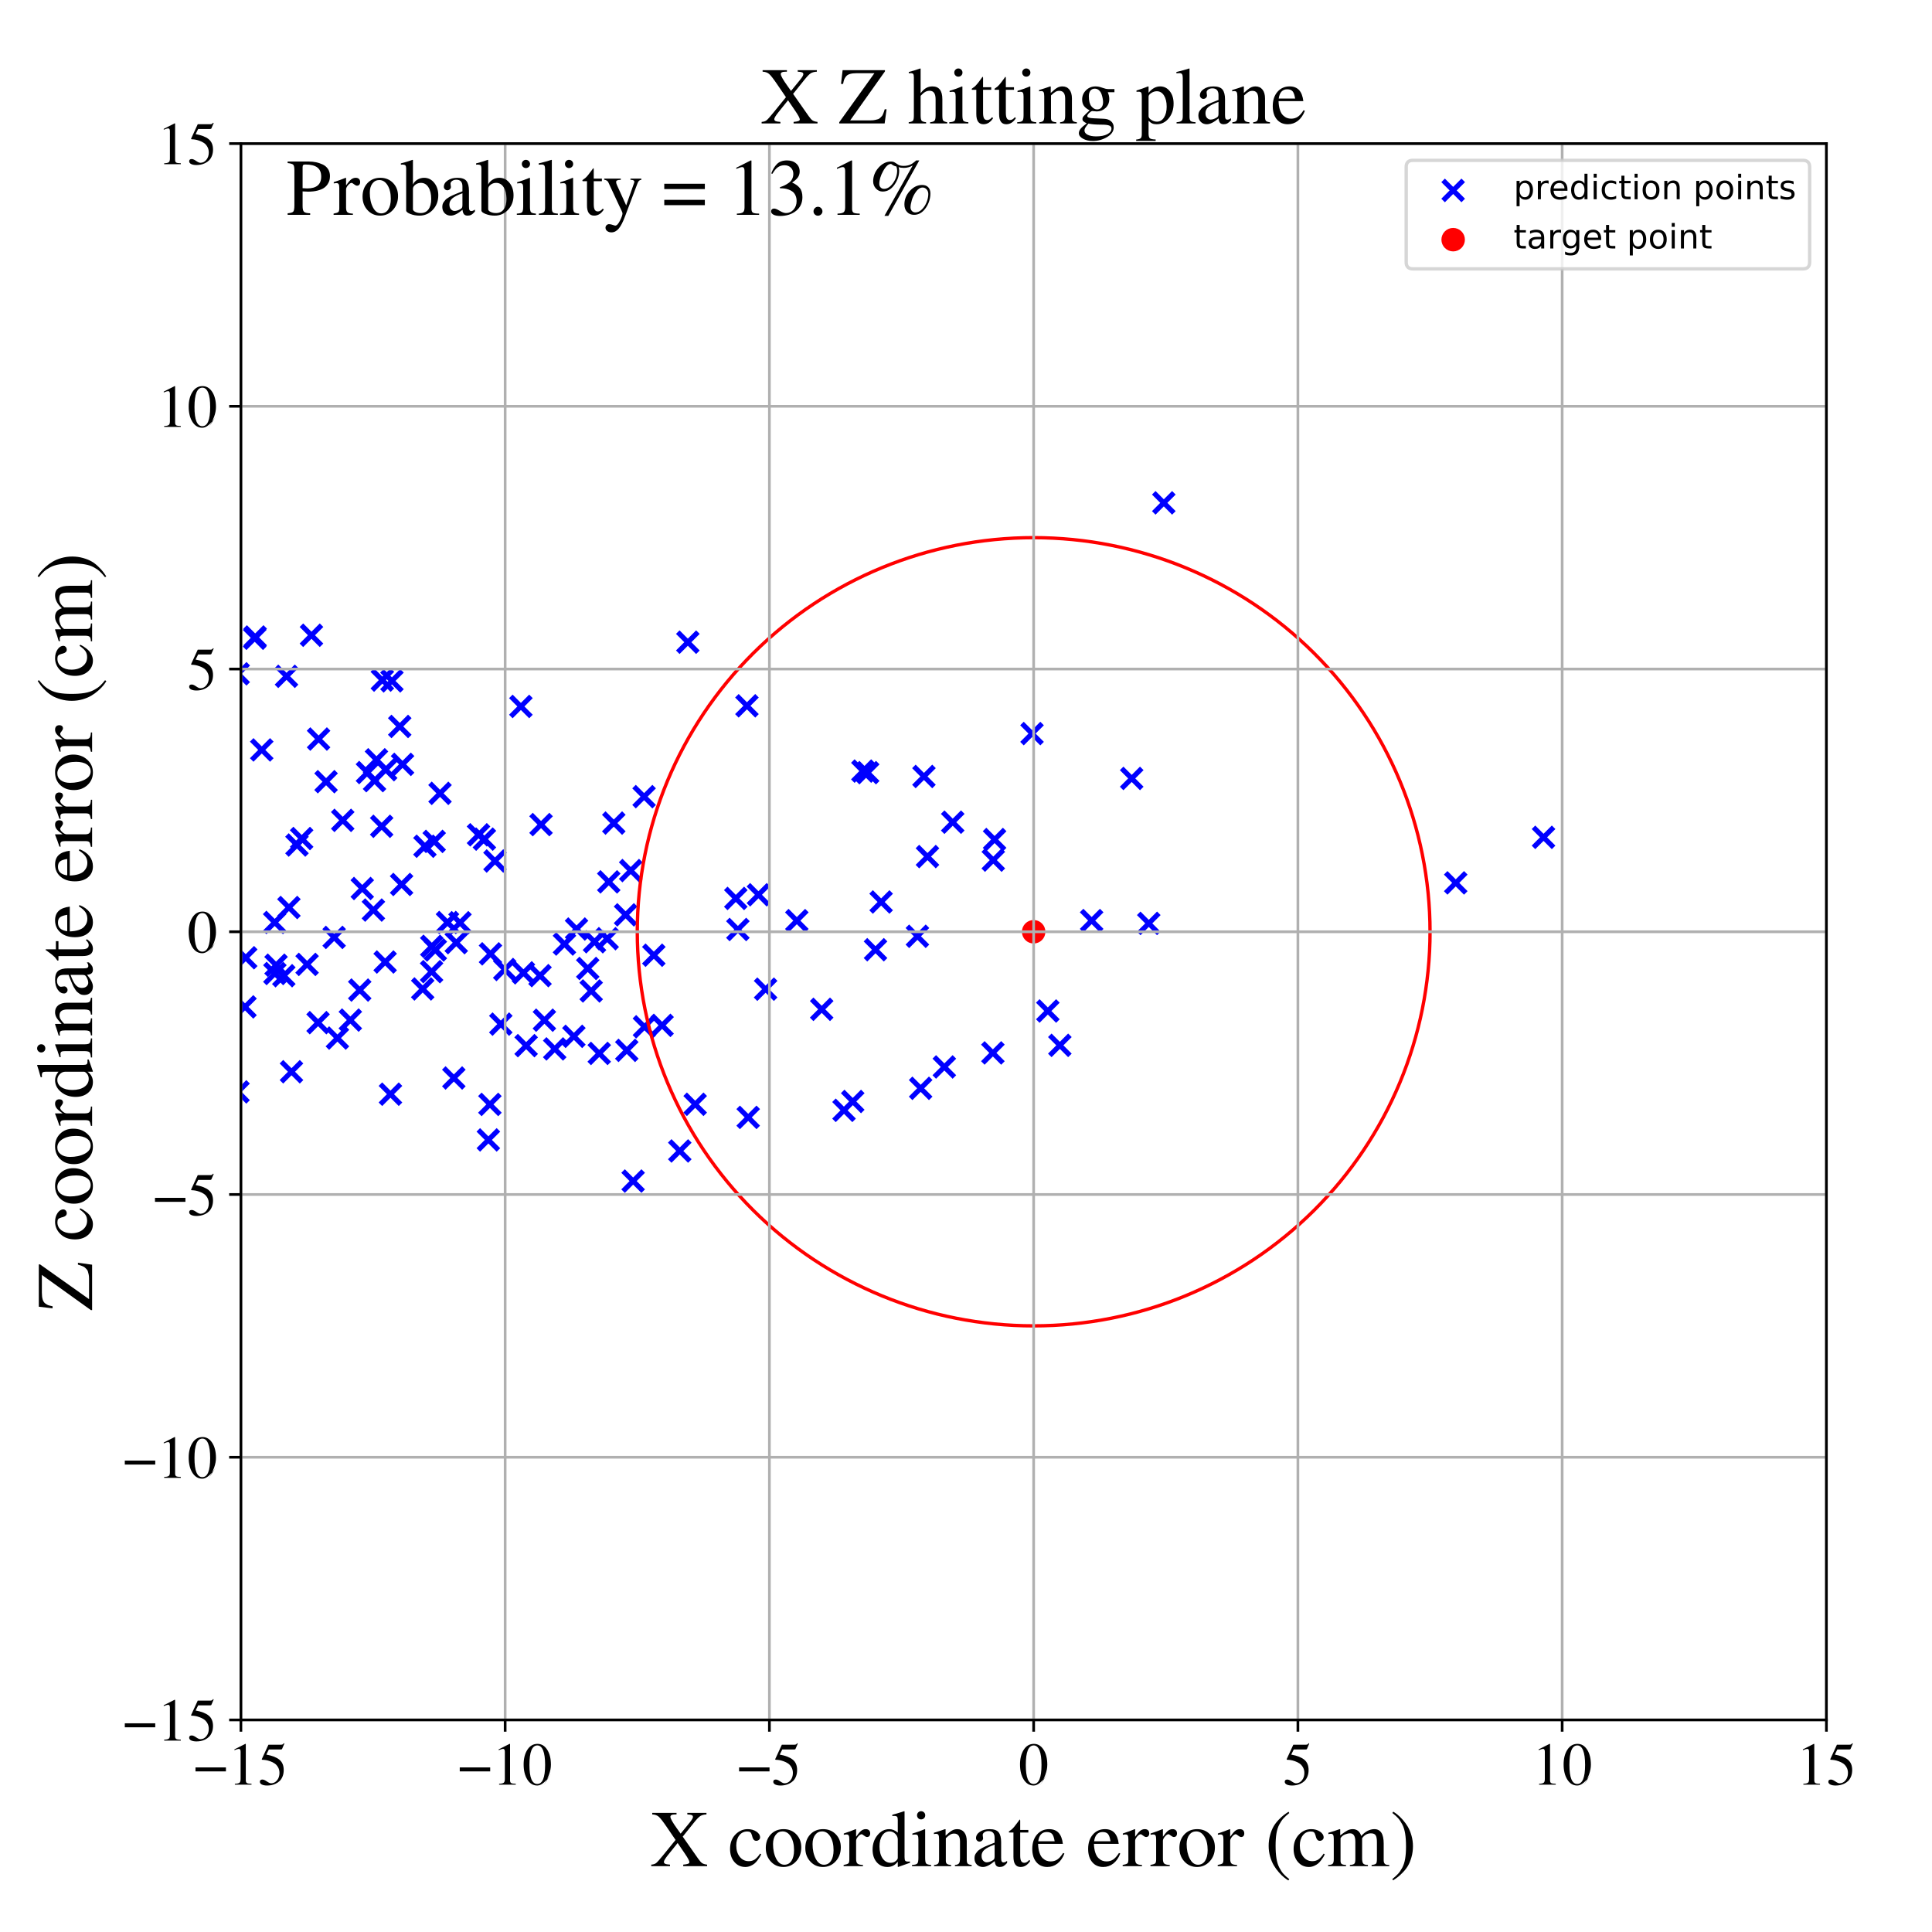 <?xml version="1.0" encoding="utf-8" standalone="no"?>
<!DOCTYPE svg PUBLIC "-//W3C//DTD SVG 1.1//EN"
  "http://www.w3.org/Graphics/SVG/1.1/DTD/svg11.dtd">
<!-- Created with matplotlib (https://matplotlib.org/) -->
<svg height="576pt" version="1.1" viewBox="0 0 576 576" width="576pt" xmlns="http://www.w3.org/2000/svg" xmlns:xlink="http://www.w3.org/1999/xlink">
 <defs>
  <style type="text/css">
*{stroke-linecap:butt;stroke-linejoin:round;}
  </style>
 </defs>
 <g id="figure_1">
  <g id="patch_1">
   <path d="M 0 576 
L 576 576 
L 576 0 
L 0 0 
z
" style="fill:#ffffff;"/>
  </g>
  <g id="axes_1">
   <g id="patch_2">
    <path d="M 71.822 512.784 
L 544.52 512.784 
L 544.52 42.802 
L 71.822 42.802 
z
" style="fill:#ffffff;"/>
   </g>
   <g id="PathCollection_1">
    <defs>
     <path d="M -3 3 
L 3 -3 
M -3 -3 
L 3 3 
" id="m3599925b15" style="stroke:#0000ff;stroke-width:1.5;"/>
    </defs>
    <g clip-path="url(#p1616d1ab6e)">
     <use style="fill:#0000ff;stroke:#0000ff;stroke-width:1.5;" x="92.862" xlink:href="#m3599925b15" y="189.391"/>
     <use style="fill:#0000ff;stroke:#0000ff;stroke-width:1.5;" x="-1" xlink:href="#m3599925b15" y="273.894"/>
     <use style="fill:#0000ff;stroke:#0000ff;stroke-width:1.5;" x="-1" xlink:href="#m3599925b15" y="281.492"/>
     <use style="fill:#0000ff;stroke:#0000ff;stroke-width:1.5;" x="119.18" xlink:href="#m3599925b15" y="216.58"/>
     <use style="fill:#0000ff;stroke:#0000ff;stroke-width:1.5;" x="59" xlink:href="#m3599925b15" y="237.89"/>
     <use style="fill:#0000ff;stroke:#0000ff;stroke-width:1.5;" x="108.005" xlink:href="#m3599925b15" y="264.893"/>
     <use style="fill:#0000ff;stroke:#0000ff;stroke-width:1.5;" x="155.298" xlink:href="#m3599925b15" y="210.618"/>
     <use style="fill:#0000ff;stroke:#0000ff;stroke-width:1.5;" x="-1" xlink:href="#m3599925b15" y="295.432"/>
     <use style="fill:#0000ff;stroke:#0000ff;stroke-width:1.5;" x="-1" xlink:href="#m3599925b15" y="296.093"/>
     <use style="fill:#0000ff;stroke:#0000ff;stroke-width:1.5;" x="81.889" xlink:href="#m3599925b15" y="275.014"/>
     <use style="fill:#0000ff;stroke:#0000ff;stroke-width:1.5;" x="-1" xlink:href="#m3599925b15" y="264.328"/>
     <use style="fill:#0000ff;stroke:#0000ff;stroke-width:1.5;" x="-1" xlink:href="#m3599925b15" y="275.777"/>
     <use style="fill:#0000ff;stroke:#0000ff;stroke-width:1.5;" x="182.996" xlink:href="#m3599925b15" y="245.39"/>
     <use style="fill:#0000ff;stroke:#0000ff;stroke-width:1.5;" x="254.232" xlink:href="#m3599925b15" y="328.392"/>
     <use style="fill:#0000ff;stroke:#0000ff;stroke-width:1.5;" x="-1" xlink:href="#m3599925b15" y="308.242"/>
     <use style="fill:#0000ff;stroke:#0000ff;stroke-width:1.5;" x="-1" xlink:href="#m3599925b15" y="264.508"/>
     <use style="fill:#0000ff;stroke:#0000ff;stroke-width:1.5;" x="258.69" xlink:href="#m3599925b15" y="230.356"/>
     <use style="fill:#0000ff;stroke:#0000ff;stroke-width:1.5;" x="228.254" xlink:href="#m3599925b15" y="294.91"/>
     <use style="fill:#0000ff;stroke:#0000ff;stroke-width:1.5;" x="188.758" xlink:href="#m3599925b15" y="352.121"/>
     <use style="fill:#0000ff;stroke:#0000ff;stroke-width:1.5;" x="-1" xlink:href="#m3599925b15" y="235.154"/>
     <use style="fill:#0000ff;stroke:#0000ff;stroke-width:1.5;" x="-1" xlink:href="#m3599925b15" y="235.205"/>
     <use style="fill:#0000ff;stroke:#0000ff;stroke-width:1.5;" x="104.448" xlink:href="#m3599925b15" y="304.123"/>
     <use style="fill:#0000ff;stroke:#0000ff;stroke-width:1.5;" x="-1" xlink:href="#m3599925b15" y="324.22"/>
     <use style="fill:#0000ff;stroke:#0000ff;stroke-width:1.5;" x="-1" xlink:href="#m3599925b15" y="318.339"/>
     <use style="fill:#0000ff;stroke:#0000ff;stroke-width:1.5;" x="171.886" xlink:href="#m3599925b15" y="276.977"/>
     <use style="fill:#0000ff;stroke:#0000ff;stroke-width:1.5;" x="-1" xlink:href="#m3599925b15" y="241.524"/>
     <use style="fill:#0000ff;stroke:#0000ff;stroke-width:1.5;" x="-1" xlink:href="#m3599925b15" y="247.496"/>
     <use style="fill:#0000ff;stroke:#0000ff;stroke-width:1.5;" x="346.973" xlink:href="#m3599925b15" y="149.919"/>
     <use style="fill:#0000ff;stroke:#0000ff;stroke-width:1.5;" x="-1" xlink:href="#m3599925b15" y="305.654"/>
     <use style="fill:#0000ff;stroke:#0000ff;stroke-width:1.5;" x="-1" xlink:href="#m3599925b15" y="273.528"/>
     <use style="fill:#0000ff;stroke:#0000ff;stroke-width:1.5;" x="30.285" xlink:href="#m3599925b15" y="274.892"/>
     <use style="fill:#0000ff;stroke:#0000ff;stroke-width:1.5;" x="337.404" xlink:href="#m3599925b15" y="232.081"/>
     <use style="fill:#0000ff;stroke:#0000ff;stroke-width:1.5;" x="-1" xlink:href="#m3599925b15" y="261.358"/>
     <use style="fill:#0000ff;stroke:#0000ff;stroke-width:1.5;" x="-1" xlink:href="#m3599925b15" y="283.96"/>
     <use style="fill:#0000ff;stroke:#0000ff;stroke-width:1.5;" x="35.571" xlink:href="#m3599925b15" y="287.801"/>
     <use style="fill:#0000ff;stroke:#0000ff;stroke-width:1.5;" x="296.526" xlink:href="#m3599925b15" y="250.297"/>
     <use style="fill:#0000ff;stroke:#0000ff;stroke-width:1.5;" x="120.015" xlink:href="#m3599925b15" y="227.888"/>
     <use style="fill:#0000ff;stroke:#0000ff;stroke-width:1.5;" x="97.218" xlink:href="#m3599925b15" y="233.05"/>
     <use style="fill:#0000ff;stroke:#0000ff;stroke-width:1.5;" x="-1" xlink:href="#m3599925b15" y="234.219"/>
     <use style="fill:#0000ff;stroke:#0000ff;stroke-width:1.5;" x="-1" xlink:href="#m3599925b15" y="241.819"/>
     <use style="fill:#0000ff;stroke:#0000ff;stroke-width:1.5;" x="111.667" xlink:href="#m3599925b15" y="232.741"/>
     <use style="fill:#0000ff;stroke:#0000ff;stroke-width:1.5;" x="129.454" xlink:href="#m3599925b15" y="250.849"/>
     <use style="fill:#0000ff;stroke:#0000ff;stroke-width:1.5;" x="13.5" xlink:href="#m3599925b15" y="238.303"/>
     <use style="fill:#0000ff;stroke:#0000ff;stroke-width:1.5;" x="-1" xlink:href="#m3599925b15" y="237.443"/>
     <use style="fill:#0000ff;stroke:#0000ff;stroke-width:1.5;" x="-1" xlink:href="#m3599925b15" y="280.419"/>
     <use style="fill:#0000ff;stroke:#0000ff;stroke-width:1.5;" x="165.38" xlink:href="#m3599925b15" y="312.718"/>
     <use style="fill:#0000ff;stroke:#0000ff;stroke-width:1.5;" x="244.981" xlink:href="#m3599925b15" y="300.914"/>
     <use style="fill:#0000ff;stroke:#0000ff;stroke-width:1.5;" x="-1" xlink:href="#m3599925b15" y="276.253"/>
     <use style="fill:#0000ff;stroke:#0000ff;stroke-width:1.5;" x="-1" xlink:href="#m3599925b15" y="251.095"/>
     <use style="fill:#0000ff;stroke:#0000ff;stroke-width:1.5;" x="126.686" xlink:href="#m3599925b15" y="252.3"/>
     <use style="fill:#0000ff;stroke:#0000ff;stroke-width:1.5;" x="85.423" xlink:href="#m3599925b15" y="201.636"/>
     <use style="fill:#0000ff;stroke:#0000ff;stroke-width:1.5;" x="102.185" xlink:href="#m3599925b15" y="244.579"/>
     <use style="fill:#0000ff;stroke:#0000ff;stroke-width:1.5;" x="116.851" xlink:href="#m3599925b15" y="203.002"/>
     <use style="fill:#0000ff;stroke:#0000ff;stroke-width:1.5;" x="-1" xlink:href="#m3599925b15" y="231.817"/>
     <use style="fill:#0000ff;stroke:#0000ff;stroke-width:1.5;" x="-1" xlink:href="#m3599925b15" y="257.161"/>
     <use style="fill:#0000ff;stroke:#0000ff;stroke-width:1.5;" x="281.542" xlink:href="#m3599925b15" y="318.097"/>
     <use style="fill:#0000ff;stroke:#0000ff;stroke-width:1.5;" x="114.826" xlink:href="#m3599925b15" y="286.808"/>
     <use style="fill:#0000ff;stroke:#0000ff;stroke-width:1.5;" x="131.185" xlink:href="#m3599925b15" y="236.523"/>
     <use style="fill:#0000ff;stroke:#0000ff;stroke-width:1.5;" x="136.029" xlink:href="#m3599925b15" y="281.044"/>
     <use style="fill:#0000ff;stroke:#0000ff;stroke-width:1.5;" x="-1" xlink:href="#m3599925b15" y="316.839"/>
     <use style="fill:#0000ff;stroke:#0000ff;stroke-width:1.5;" x="-1" xlink:href="#m3599925b15" y="318.994"/>
     <use style="fill:#0000ff;stroke:#0000ff;stroke-width:1.5;" x="181.024" xlink:href="#m3599925b15" y="279.857"/>
     <use style="fill:#0000ff;stroke:#0000ff;stroke-width:1.5;" x="3.434" xlink:href="#m3599925b15" y="314.292"/>
     <use style="fill:#0000ff;stroke:#0000ff;stroke-width:1.5;" x="146.232" xlink:href="#m3599925b15" y="284.379"/>
     <use style="fill:#0000ff;stroke:#0000ff;stroke-width:1.5;" x="24.869" xlink:href="#m3599925b15" y="258.458"/>
     <use style="fill:#0000ff;stroke:#0000ff;stroke-width:1.5;" x="-1" xlink:href="#m3599925b15" y="245.612"/>
     <use style="fill:#0000ff;stroke:#0000ff;stroke-width:1.5;" x="-1" xlink:href="#m3599925b15" y="280.655"/>
     <use style="fill:#0000ff;stroke:#0000ff;stroke-width:1.5;" x="188.034" xlink:href="#m3599925b15" y="259.55"/>
     <use style="fill:#0000ff;stroke:#0000ff;stroke-width:1.5;" x="116.41" xlink:href="#m3599925b15" y="326.22"/>
     <use style="fill:#0000ff;stroke:#0000ff;stroke-width:1.5;" x="54.815" xlink:href="#m3599925b15" y="293.799"/>
     <use style="fill:#0000ff;stroke:#0000ff;stroke-width:1.5;" x="49.818" xlink:href="#m3599925b15" y="340.797"/>
     <use style="fill:#0000ff;stroke:#0000ff;stroke-width:1.5;" x="276.516" xlink:href="#m3599925b15" y="255.375"/>
     <use style="fill:#0000ff;stroke:#0000ff;stroke-width:1.5;" x="34.101" xlink:href="#m3599925b15" y="240.397"/>
     <use style="fill:#0000ff;stroke:#0000ff;stroke-width:1.5;" x="-1" xlink:href="#m3599925b15" y="264.139"/>
     <use style="fill:#0000ff;stroke:#0000ff;stroke-width:1.5;" x="-1" xlink:href="#m3599925b15" y="331.155"/>
     <use style="fill:#0000ff;stroke:#0000ff;stroke-width:1.5;" x="73.039" xlink:href="#m3599925b15" y="300.19"/>
     <use style="fill:#0000ff;stroke:#0000ff;stroke-width:1.5;" x="112.238" xlink:href="#m3599925b15" y="226.522"/>
     <use style="fill:#0000ff;stroke:#0000ff;stroke-width:1.5;" x="-1" xlink:href="#m3599925b15" y="256.324"/>
     <use style="fill:#0000ff;stroke:#0000ff;stroke-width:1.5;" x="-1" xlink:href="#m3599925b15" y="274.574"/>
     <use style="fill:#0000ff;stroke:#0000ff;stroke-width:1.5;" x="275.461" xlink:href="#m3599925b15" y="231.491"/>
     <use style="fill:#0000ff;stroke:#0000ff;stroke-width:1.5;" x="226.116" xlink:href="#m3599925b15" y="266.764"/>
     <use style="fill:#0000ff;stroke:#0000ff;stroke-width:1.5;" x="62.813" xlink:href="#m3599925b15" y="279.09"/>
     <use style="fill:#0000ff;stroke:#0000ff;stroke-width:1.5;" x="128.722" xlink:href="#m3599925b15" y="282.135"/>
     <use style="fill:#0000ff;stroke:#0000ff;stroke-width:1.5;" x="100.598" xlink:href="#m3599925b15" y="309.486"/>
     <use style="fill:#0000ff;stroke:#0000ff;stroke-width:1.5;" x="18.127" xlink:href="#m3599925b15" y="264.214"/>
     <use style="fill:#0000ff;stroke:#0000ff;stroke-width:1.5;" x="-1" xlink:href="#m3599925b15" y="271.331"/>
     <use style="fill:#0000ff;stroke:#0000ff;stroke-width:1.5;" x="-1" xlink:href="#m3599925b15" y="246.502"/>
     <use style="fill:#0000ff;stroke:#0000ff;stroke-width:1.5;" x="37.967" xlink:href="#m3599925b15" y="225.239"/>
     <use style="fill:#0000ff;stroke:#0000ff;stroke-width:1.5;" x="181.49" xlink:href="#m3599925b15" y="262.915"/>
     <use style="fill:#0000ff;stroke:#0000ff;stroke-width:1.5;" x="-1" xlink:href="#m3599925b15" y="261.448"/>
     <use style="fill:#0000ff;stroke:#0000ff;stroke-width:1.5;" x="-1" xlink:href="#m3599925b15" y="255.281"/>
     <use style="fill:#0000ff;stroke:#0000ff;stroke-width:1.5;" x="284.042" xlink:href="#m3599925b15" y="245.128"/>
     <use style="fill:#0000ff;stroke:#0000ff;stroke-width:1.5;" x="149.31" xlink:href="#m3599925b15" y="305.33"/>
     <use style="fill:#0000ff;stroke:#0000ff;stroke-width:1.5;" x="219.987" xlink:href="#m3599925b15" y="277.114"/>
     <use style="fill:#0000ff;stroke:#0000ff;stroke-width:1.5;" x="13.647" xlink:href="#m3599925b15" y="247.474"/>
     <use style="fill:#0000ff;stroke:#0000ff;stroke-width:1.5;" x="-1" xlink:href="#m3599925b15" y="249.241"/>
     <use style="fill:#0000ff;stroke:#0000ff;stroke-width:1.5;" x="-1" xlink:href="#m3599925b15" y="270.446"/>
     <use style="fill:#0000ff;stroke:#0000ff;stroke-width:1.5;" x="161.005" xlink:href="#m3599925b15" y="290.872"/>
     <use style="fill:#0000ff;stroke:#0000ff;stroke-width:1.5;" x="197.396" xlink:href="#m3599925b15" y="305.696"/>
     <use style="fill:#0000ff;stroke:#0000ff;stroke-width:1.5;" x="178.66" xlink:href="#m3599925b15" y="314.061"/>
     <use style="fill:#0000ff;stroke:#0000ff;stroke-width:1.5;" x="73.259" xlink:href="#m3599925b15" y="285.537"/>
     <use style="fill:#0000ff;stroke:#0000ff;stroke-width:1.5;" x="75.932" xlink:href="#m3599925b15" y="190.287"/>
     <use style="fill:#0000ff;stroke:#0000ff;stroke-width:1.5;" x="202.664" xlink:href="#m3599925b15" y="343.146"/>
     <use style="fill:#0000ff;stroke:#0000ff;stroke-width:1.5;" x="-1" xlink:href="#m3599925b15" y="263.9"/>
     <use style="fill:#0000ff;stroke:#0000ff;stroke-width:1.5;" x="-1" xlink:href="#m3599925b15" y="256.304"/>
     <use style="fill:#0000ff;stroke:#0000ff;stroke-width:1.5;" x="129.783" xlink:href="#m3599925b15" y="283.228"/>
     <use style="fill:#0000ff;stroke:#0000ff;stroke-width:1.5;" x="44.452" xlink:href="#m3599925b15" y="296.006"/>
     <use style="fill:#0000ff;stroke:#0000ff;stroke-width:1.5;" x="146.057" xlink:href="#m3599925b15" y="329.268"/>
     <use style="fill:#0000ff;stroke:#0000ff;stroke-width:1.5;" x="56.397" xlink:href="#m3599925b15" y="273.618"/>
     <use style="fill:#0000ff;stroke:#0000ff;stroke-width:1.5;" x="24.823" xlink:href="#m3599925b15" y="249.217"/>
     <use style="fill:#0000ff;stroke:#0000ff;stroke-width:1.5;" x="-1" xlink:href="#m3599925b15" y="249.432"/>
     <use style="fill:#0000ff;stroke:#0000ff;stroke-width:1.5;" x="-1" xlink:href="#m3599925b15" y="274.454"/>
     <use style="fill:#0000ff;stroke:#0000ff;stroke-width:1.5;" x="82.298" xlink:href="#m3599925b15" y="287.759"/>
     <use style="fill:#0000ff;stroke:#0000ff;stroke-width:1.5;" x="-1" xlink:href="#m3599925b15" y="284.365"/>
     <use style="fill:#0000ff;stroke:#0000ff;stroke-width:1.5;" x="-1" xlink:href="#m3599925b15" y="279.563"/>
     <use style="fill:#0000ff;stroke:#0000ff;stroke-width:1.5;" x="177.244" xlink:href="#m3599925b15" y="280.772"/>
     <use style="fill:#0000ff;stroke:#0000ff;stroke-width:1.5;" x="144.422" xlink:href="#m3599925b15" y="250.176"/>
     <use style="fill:#0000ff;stroke:#0000ff;stroke-width:1.5;" x="-1" xlink:href="#m3599925b15" y="284.506"/>
     <use style="fill:#0000ff;stroke:#0000ff;stroke-width:1.5;" x="-1" xlink:href="#m3599925b15" y="272.448"/>
     <use style="fill:#0000ff;stroke:#0000ff;stroke-width:1.5;" x="114.982" xlink:href="#m3599925b15" y="229.474"/>
     <use style="fill:#0000ff;stroke:#0000ff;stroke-width:1.5;" x="342.488" xlink:href="#m3599925b15" y="275.292"/>
     <use style="fill:#0000ff;stroke:#0000ff;stroke-width:1.5;" x="156.862" xlink:href="#m3599925b15" y="311.743"/>
     <use style="fill:#0000ff;stroke:#0000ff;stroke-width:1.5;" x="27.958" xlink:href="#m3599925b15" y="258.911"/>
     <use style="fill:#0000ff;stroke:#0000ff;stroke-width:1.5;" x="-1" xlink:href="#m3599925b15" y="262.881"/>
     <use style="fill:#0000ff;stroke:#0000ff;stroke-width:1.5;" x="-1" xlink:href="#m3599925b15" y="278.075"/>
     <use style="fill:#0000ff;stroke:#0000ff;stroke-width:1.5;" x="171.093" xlink:href="#m3599925b15" y="308.97"/>
     <use style="fill:#0000ff;stroke:#0000ff;stroke-width:1.5;" x="32.644" xlink:href="#m3599925b15" y="223.111"/>
     <use style="fill:#0000ff;stroke:#0000ff;stroke-width:1.5;" x="161.304" xlink:href="#m3599925b15" y="245.84"/>
     <use style="fill:#0000ff;stroke:#0000ff;stroke-width:1.5;" x="-1" xlink:href="#m3599925b15" y="257.018"/>
     <use style="fill:#0000ff;stroke:#0000ff;stroke-width:1.5;" x="-1" xlink:href="#m3599925b15" y="234.846"/>
     <use style="fill:#0000ff;stroke:#0000ff;stroke-width:1.5;" x="42.321" xlink:href="#m3599925b15" y="228.117"/>
     <use style="fill:#0000ff;stroke:#0000ff;stroke-width:1.5;" x="53.313" xlink:href="#m3599925b15" y="322.58"/>
     <use style="fill:#0000ff;stroke:#0000ff;stroke-width:1.5;" x="168.287" xlink:href="#m3599925b15" y="281.452"/>
     <use style="fill:#0000ff;stroke:#0000ff;stroke-width:1.5;" x="-1" xlink:href="#m3599925b15" y="264.34"/>
     <use style="fill:#0000ff;stroke:#0000ff;stroke-width:1.5;" x="-1" xlink:href="#m3599925b15" y="223.999"/>
     <use style="fill:#0000ff;stroke:#0000ff;stroke-width:1.5;" x="205.067" xlink:href="#m3599925b15" y="191.46"/>
     <use style="fill:#0000ff;stroke:#0000ff;stroke-width:1.5;" x="-1" xlink:href="#m3599925b15" y="208.012"/>
     <use style="fill:#0000ff;stroke:#0000ff;stroke-width:1.5;" x="-1" xlink:href="#m3599925b15" y="211.775"/>
     <use style="fill:#0000ff;stroke:#0000ff;stroke-width:1.5;" x="48.234" xlink:href="#m3599925b15" y="293.8"/>
     <use style="fill:#0000ff;stroke:#0000ff;stroke-width:1.5;" x="-1" xlink:href="#m3599925b15" y="318.947"/>
     <use style="fill:#0000ff;stroke:#0000ff;stroke-width:1.5;" x="-1" xlink:href="#m3599925b15" y="286.322"/>
     <use style="fill:#0000ff;stroke:#0000ff;stroke-width:1.5;" x="78.039" xlink:href="#m3599925b15" y="223.58"/>
     <use style="fill:#0000ff;stroke:#0000ff;stroke-width:1.5;" x="133.413" xlink:href="#m3599925b15" y="275.032"/>
     <use style="fill:#0000ff;stroke:#0000ff;stroke-width:1.5;" x="-1" xlink:href="#m3599925b15" y="241.404"/>
     <use style="fill:#0000ff;stroke:#0000ff;stroke-width:1.5;" x="-1" xlink:href="#m3599925b15" y="227.97"/>
     <use style="fill:#0000ff;stroke:#0000ff;stroke-width:1.5;" x="66.618" xlink:href="#m3599925b15" y="232.897"/>
     <use style="fill:#0000ff;stroke:#0000ff;stroke-width:1.5;" x="12.265" xlink:href="#m3599925b15" y="273.347"/>
     <use style="fill:#0000ff;stroke:#0000ff;stroke-width:1.5;" x="237.563" xlink:href="#m3599925b15" y="274.483"/>
     <use style="fill:#0000ff;stroke:#0000ff;stroke-width:1.5;" x="-1" xlink:href="#m3599925b15" y="263.408"/>
     <use style="fill:#0000ff;stroke:#0000ff;stroke-width:1.5;" x="-1" xlink:href="#m3599925b15" y="257.191"/>
     <use style="fill:#0000ff;stroke:#0000ff;stroke-width:1.5;" x="3.839" xlink:href="#m3599925b15" y="255.294"/>
     <use style="fill:#0000ff;stroke:#0000ff;stroke-width:1.5;" x="-1" xlink:href="#m3599925b15" y="250.357"/>
     <use style="fill:#0000ff;stroke:#0000ff;stroke-width:1.5;" x="-1" xlink:href="#m3599925b15" y="215.757"/>
     <use style="fill:#0000ff;stroke:#0000ff;stroke-width:1.5;" x="39.29" xlink:href="#m3599925b15" y="202.095"/>
     <use style="fill:#0000ff;stroke:#0000ff;stroke-width:1.5;" x="176.26" xlink:href="#m3599925b15" y="295.442"/>
     <use style="fill:#0000ff;stroke:#0000ff;stroke-width:1.5;" x="76.077" xlink:href="#m3599925b15" y="189.913"/>
     <use style="fill:#0000ff;stroke:#0000ff;stroke-width:1.5;" x="-1" xlink:href="#m3599925b15" y="199.331"/>
     <use style="fill:#0000ff;stroke:#0000ff;stroke-width:1.5;" x="-1" xlink:href="#m3599925b15" y="261.783"/>
     <use style="fill:#0000ff;stroke:#0000ff;stroke-width:1.5;" x="192.026" xlink:href="#m3599925b15" y="237.51"/>
     <use style="fill:#0000ff;stroke:#0000ff;stroke-width:1.5;" x="91.557" xlink:href="#m3599925b15" y="287.524"/>
     <use style="fill:#0000ff;stroke:#0000ff;stroke-width:1.5;" x="315.981" xlink:href="#m3599925b15" y="311.658"/>
     <use style="fill:#0000ff;stroke:#0000ff;stroke-width:1.5;" x="-1" xlink:href="#m3599925b15" y="274.12"/>
     <use style="fill:#0000ff;stroke:#0000ff;stroke-width:1.5;" x="-1" xlink:href="#m3599925b15" y="291.277"/>
     <use style="fill:#0000ff;stroke:#0000ff;stroke-width:1.5;" x="16.942" xlink:href="#m3599925b15" y="296.119"/>
     <use style="fill:#0000ff;stroke:#0000ff;stroke-width:1.5;" x="84.615" xlink:href="#m3599925b15" y="290.894"/>
     <use style="fill:#0000ff;stroke:#0000ff;stroke-width:1.5;" x="54.709" xlink:href="#m3599925b15" y="275.047"/>
     <use style="fill:#0000ff;stroke:#0000ff;stroke-width:1.5;" x="274.484" xlink:href="#m3599925b15" y="324.468"/>
     <use style="fill:#0000ff;stroke:#0000ff;stroke-width:1.5;" x="-1" xlink:href="#m3599925b15" y="279.202"/>
     <use style="fill:#0000ff;stroke:#0000ff;stroke-width:1.5;" x="-1" xlink:href="#m3599925b15" y="219.091"/>
     <use style="fill:#0000ff;stroke:#0000ff;stroke-width:1.5;" x="113.992" xlink:href="#m3599925b15" y="202.765"/>
     <use style="fill:#0000ff;stroke:#0000ff;stroke-width:1.5;" x="-1" xlink:href="#m3599925b15" y="221.741"/>
     <use style="fill:#0000ff;stroke:#0000ff;stroke-width:1.5;" x="-1" xlink:href="#m3599925b15" y="265.757"/>
     <use style="fill:#0000ff;stroke:#0000ff;stroke-width:1.5;" x="15.767" xlink:href="#m3599925b15" y="265.197"/>
     <use style="fill:#0000ff;stroke:#0000ff;stroke-width:1.5;" x="53.047" xlink:href="#m3599925b15" y="321.085"/>
     <use style="fill:#0000ff;stroke:#0000ff;stroke-width:1.5;" x="273.518" xlink:href="#m3599925b15" y="279.142"/>
     <use style="fill:#0000ff;stroke:#0000ff;stroke-width:1.5;" x="42.042" xlink:href="#m3599925b15" y="226.474"/>
     <use style="fill:#0000ff;stroke:#0000ff;stroke-width:1.5;" x="51.914" xlink:href="#m3599925b15" y="326.306"/>
     <use style="fill:#0000ff;stroke:#0000ff;stroke-width:1.5;" x="-1" xlink:href="#m3599925b15" y="282.315"/>
     <use style="fill:#0000ff;stroke:#0000ff;stroke-width:1.5;" x="-1" xlink:href="#m3599925b15" y="269.261"/>
     <use style="fill:#0000ff;stroke:#0000ff;stroke-width:1.5;" x="113.794" xlink:href="#m3599925b15" y="246.353"/>
     <use style="fill:#0000ff;stroke:#0000ff;stroke-width:1.5;" x="5.919" xlink:href="#m3599925b15" y="230.895"/>
     <use style="fill:#0000ff;stroke:#0000ff;stroke-width:1.5;" x="-1" xlink:href="#m3599925b15" y="237.713"/>
     <use style="fill:#0000ff;stroke:#0000ff;stroke-width:1.5;" x="-1" xlink:href="#m3599925b15" y="310.345"/>
     <use style="fill:#0000ff;stroke:#0000ff;stroke-width:1.5;" x="19.329" xlink:href="#m3599925b15" y="240.773"/>
     <use style="fill:#0000ff;stroke:#0000ff;stroke-width:1.5;" x="194.929" xlink:href="#m3599925b15" y="284.786"/>
     <use style="fill:#0000ff;stroke:#0000ff;stroke-width:1.5;" x="-1" xlink:href="#m3599925b15" y="303.038"/>
     <use style="fill:#0000ff;stroke:#0000ff;stroke-width:1.5;" x="-1" xlink:href="#m3599925b15" y="295.757"/>
     <use style="fill:#0000ff;stroke:#0000ff;stroke-width:1.5;" x="99.624" xlink:href="#m3599925b15" y="279.477"/>
     <use style="fill:#0000ff;stroke:#0000ff;stroke-width:1.5;" x="162.309" xlink:href="#m3599925b15" y="304.157"/>
     <use style="fill:#0000ff;stroke:#0000ff;stroke-width:1.5;" x="109.552" xlink:href="#m3599925b15" y="230.325"/>
     <use style="fill:#0000ff;stroke:#0000ff;stroke-width:1.5;" x="19.558" xlink:href="#m3599925b15" y="301.673"/>
     <use style="fill:#0000ff;stroke:#0000ff;stroke-width:1.5;" x="3.923" xlink:href="#m3599925b15" y="280.345"/>
     <use style="fill:#0000ff;stroke:#0000ff;stroke-width:1.5;" x="142.659" xlink:href="#m3599925b15" y="248.884"/>
     <use style="fill:#0000ff;stroke:#0000ff;stroke-width:1.5;" x="94.982" xlink:href="#m3599925b15" y="220.337"/>
     <use style="fill:#0000ff;stroke:#0000ff;stroke-width:1.5;" x="-1" xlink:href="#m3599925b15" y="226.55"/>
     <use style="fill:#0000ff;stroke:#0000ff;stroke-width:1.5;" x="-1" xlink:href="#m3599925b15" y="228.962"/>
     <use style="fill:#0000ff;stroke:#0000ff;stroke-width:1.5;" x="257.253" xlink:href="#m3599925b15" y="229.889"/>
     <use style="fill:#0000ff;stroke:#0000ff;stroke-width:1.5;" x="88.539" xlink:href="#m3599925b15" y="251.932"/>
     <use style="fill:#0000ff;stroke:#0000ff;stroke-width:1.5;" x="38.898" xlink:href="#m3599925b15" y="255.707"/>
     <use style="fill:#0000ff;stroke:#0000ff;stroke-width:1.5;" x="-1" xlink:href="#m3599925b15" y="235.179"/>
     <use style="fill:#0000ff;stroke:#0000ff;stroke-width:1.5;" x="-1" xlink:href="#m3599925b15" y="256.139"/>
     <use style="fill:#0000ff;stroke:#0000ff;stroke-width:1.5;" x="86.905" xlink:href="#m3599925b15" y="319.531"/>
     <use style="fill:#0000ff;stroke:#0000ff;stroke-width:1.5;" x="71.013" xlink:href="#m3599925b15" y="200.889"/>
     <use style="fill:#0000ff;stroke:#0000ff;stroke-width:1.5;" x="-1" xlink:href="#m3599925b15" y="227.499"/>
     <use style="fill:#0000ff;stroke:#0000ff;stroke-width:1.5;" x="-1" xlink:href="#m3599925b15" y="232.164"/>
     <use style="fill:#0000ff;stroke:#0000ff;stroke-width:1.5;" x="325.461" xlink:href="#m3599925b15" y="274.462"/>
     <use style="fill:#0000ff;stroke:#0000ff;stroke-width:1.5;" x="-1" xlink:href="#m3599925b15" y="303.587"/>
     <use style="fill:#0000ff;stroke:#0000ff;stroke-width:1.5;" x="-1" xlink:href="#m3599925b15" y="274.737"/>
     <use style="fill:#0000ff;stroke:#0000ff;stroke-width:1.5;" x="4.744" xlink:href="#m3599925b15" y="275.106"/>
     <use style="fill:#0000ff;stroke:#0000ff;stroke-width:1.5;" x="-1" xlink:href="#m3599925b15" y="273.601"/>
     <use style="fill:#0000ff;stroke:#0000ff;stroke-width:1.5;" x="-1" xlink:href="#m3599925b15" y="272.199"/>
     <use style="fill:#0000ff;stroke:#0000ff;stroke-width:1.5;" x="60.269" xlink:href="#m3599925b15" y="287.729"/>
     <use style="fill:#0000ff;stroke:#0000ff;stroke-width:1.5;" x="-1" xlink:href="#m3599925b15" y="273.412"/>
     <use style="fill:#0000ff;stroke:#0000ff;stroke-width:1.5;" x="-1" xlink:href="#m3599925b15" y="273.232"/>
     <use style="fill:#0000ff;stroke:#0000ff;stroke-width:1.5;" x="186.865" xlink:href="#m3599925b15" y="313.154"/>
     <use style="fill:#0000ff;stroke:#0000ff;stroke-width:1.5;" x="27.281" xlink:href="#m3599925b15" y="290.603"/>
     <use style="fill:#0000ff;stroke:#0000ff;stroke-width:1.5;" x="36.477" xlink:href="#m3599925b15" y="227.007"/>
     <use style="fill:#0000ff;stroke:#0000ff;stroke-width:1.5;" x="64.156" xlink:href="#m3599925b15" y="271.204"/>
     <use style="fill:#0000ff;stroke:#0000ff;stroke-width:1.5;" x="147.569" xlink:href="#m3599925b15" y="256.694"/>
     <use style="fill:#0000ff;stroke:#0000ff;stroke-width:1.5;" x="192.132" xlink:href="#m3599925b15" y="306.123"/>
     <use style="fill:#0000ff;stroke:#0000ff;stroke-width:1.5;" x="-1" xlink:href="#m3599925b15" y="234.197"/>
     <use style="fill:#0000ff;stroke:#0000ff;stroke-width:1.5;" x="-1" xlink:href="#m3599925b15" y="243.55"/>
     <use style="fill:#0000ff;stroke:#0000ff;stroke-width:1.5;" x="81.953" xlink:href="#m3599925b15" y="290.233"/>
     <use style="fill:#0000ff;stroke:#0000ff;stroke-width:1.5;" x="-1" xlink:href="#m3599925b15" y="288.051"/>
     <use style="fill:#0000ff;stroke:#0000ff;stroke-width:1.5;" x="-1" xlink:href="#m3599925b15" y="293.602"/>
     <use style="fill:#0000ff;stroke:#0000ff;stroke-width:1.5;" x="94.828" xlink:href="#m3599925b15" y="304.886"/>
     <use style="fill:#0000ff;stroke:#0000ff;stroke-width:1.5;" x="-1" xlink:href="#m3599925b15" y="292.851"/>
     <use style="fill:#0000ff;stroke:#0000ff;stroke-width:1.5;" x="-1" xlink:href="#m3599925b15" y="280.72"/>
     <use style="fill:#0000ff;stroke:#0000ff;stroke-width:1.5;" x="312.396" xlink:href="#m3599925b15" y="301.414"/>
     <use style="fill:#0000ff;stroke:#0000ff;stroke-width:1.5;" x="219.367" xlink:href="#m3599925b15" y="267.855"/>
     <use style="fill:#0000ff;stroke:#0000ff;stroke-width:1.5;" x="70.962" xlink:href="#m3599925b15" y="325.531"/>
     <use style="fill:#0000ff;stroke:#0000ff;stroke-width:1.5;" x="119.733" xlink:href="#m3599925b15" y="263.695"/>
     <use style="fill:#0000ff;stroke:#0000ff;stroke-width:1.5;" x="223.067" xlink:href="#m3599925b15" y="333.134"/>
     <use style="fill:#0000ff;stroke:#0000ff;stroke-width:1.5;" x="31.428" xlink:href="#m3599925b15" y="236.389"/>
     <use style="fill:#0000ff;stroke:#0000ff;stroke-width:1.5;" x="-1" xlink:href="#m3599925b15" y="240.662"/>
     <use style="fill:#0000ff;stroke:#0000ff;stroke-width:1.5;" x="-1" xlink:href="#m3599925b15" y="283.361"/>
     <use style="fill:#0000ff;stroke:#0000ff;stroke-width:1.5;" x="296.013" xlink:href="#m3599925b15" y="313.913"/>
     <use style="fill:#0000ff;stroke:#0000ff;stroke-width:1.5;" x="296.138" xlink:href="#m3599925b15" y="256.437"/>
     <use style="fill:#0000ff;stroke:#0000ff;stroke-width:1.5;" x="-1" xlink:href="#m3599925b15" y="259.709"/>
     <use style="fill:#0000ff;stroke:#0000ff;stroke-width:1.5;" x="-1" xlink:href="#m3599925b15" y="286.538"/>
     <use style="fill:#0000ff;stroke:#0000ff;stroke-width:1.5;" x="33.082" xlink:href="#m3599925b15" y="298.087"/>
     <use style="fill:#0000ff;stroke:#0000ff;stroke-width:1.5;" x="-1" xlink:href="#m3599925b15" y="227.868"/>
     <use style="fill:#0000ff;stroke:#0000ff;stroke-width:1.5;" x="-1" xlink:href="#m3599925b15" y="216.586"/>
     <use style="fill:#0000ff;stroke:#0000ff;stroke-width:1.5;" x="156.058" xlink:href="#m3599925b15" y="290.036"/>
     <use style="fill:#0000ff;stroke:#0000ff;stroke-width:1.5;" x="128.675" xlink:href="#m3599925b15" y="289.685"/>
     <use style="fill:#0000ff;stroke:#0000ff;stroke-width:1.5;" x="-1" xlink:href="#m3599925b15" y="264.93"/>
     <use style="fill:#0000ff;stroke:#0000ff;stroke-width:1.5;" x="-1" xlink:href="#m3599925b15" y="244.096"/>
     <use style="fill:#0000ff;stroke:#0000ff;stroke-width:1.5;" x="89.939" xlink:href="#m3599925b15" y="249.996"/>
     <use style="fill:#0000ff;stroke:#0000ff;stroke-width:1.5;" x="150.477" xlink:href="#m3599925b15" y="289.04"/>
     <use style="fill:#0000ff;stroke:#0000ff;stroke-width:1.5;" x="460.188" xlink:href="#m3599925b15" y="249.641"/>
     <use style="fill:#0000ff;stroke:#0000ff;stroke-width:1.5;" x="107.248" xlink:href="#m3599925b15" y="295.176"/>
     <use style="fill:#0000ff;stroke:#0000ff;stroke-width:1.5;" x="434.008" xlink:href="#m3599925b15" y="263.216"/>
     <use style="fill:#0000ff;stroke:#0000ff;stroke-width:1.5;" x="186.506" xlink:href="#m3599925b15" y="272.747"/>
     <use style="fill:#0000ff;stroke:#0000ff;stroke-width:1.5;" x="43.283" xlink:href="#m3599925b15" y="207.721"/>
     <use style="fill:#0000ff;stroke:#0000ff;stroke-width:1.5;" x="41.931" xlink:href="#m3599925b15" y="311.031"/>
     <use style="fill:#0000ff;stroke:#0000ff;stroke-width:1.5;" x="307.686" xlink:href="#m3599925b15" y="218.707"/>
     <use style="fill:#0000ff;stroke:#0000ff;stroke-width:1.5;" x="261.025" xlink:href="#m3599925b15" y="283.148"/>
     <use style="fill:#0000ff;stroke:#0000ff;stroke-width:1.5;" x="137.138" xlink:href="#m3599925b15" y="275.096"/>
     <use style="fill:#0000ff;stroke:#0000ff;stroke-width:1.5;" x="126.024" xlink:href="#m3599925b15" y="294.841"/>
     <use style="fill:#0000ff;stroke:#0000ff;stroke-width:1.5;" x="222.691" xlink:href="#m3599925b15" y="210.429"/>
     <use style="fill:#0000ff;stroke:#0000ff;stroke-width:1.5;" x="-1" xlink:href="#m3599925b15" y="247.28"/>
     <use style="fill:#0000ff;stroke:#0000ff;stroke-width:1.5;" x="-1" xlink:href="#m3599925b15" y="235.451"/>
     <use style="fill:#0000ff;stroke:#0000ff;stroke-width:1.5;" x="111.329" xlink:href="#m3599925b15" y="271.324"/>
     <use style="fill:#0000ff;stroke:#0000ff;stroke-width:1.5;" x="251.636" xlink:href="#m3599925b15" y="331.025"/>
     <use style="fill:#0000ff;stroke:#0000ff;stroke-width:1.5;" x="-1" xlink:href="#m3599925b15" y="356.894"/>
     <use style="fill:#0000ff;stroke:#0000ff;stroke-width:1.5;" x="-1" xlink:href="#m3599925b15" y="277.073"/>
     <use style="fill:#0000ff;stroke:#0000ff;stroke-width:1.5;" x="86.136" xlink:href="#m3599925b15" y="270.564"/>
     <use style="fill:#0000ff;stroke:#0000ff;stroke-width:1.5;" x="-1" xlink:href="#m3599925b15" y="269.195"/>
     <use style="fill:#0000ff;stroke:#0000ff;stroke-width:1.5;" x="-1" xlink:href="#m3599925b15" y="269.78"/>
     <use style="fill:#0000ff;stroke:#0000ff;stroke-width:1.5;" x="175.225" xlink:href="#m3599925b15" y="288.733"/>
     <use style="fill:#0000ff;stroke:#0000ff;stroke-width:1.5;" x="-1" xlink:href="#m3599925b15" y="248.826"/>
     <use style="fill:#0000ff;stroke:#0000ff;stroke-width:1.5;" x="-1" xlink:href="#m3599925b15" y="266.395"/>
     <use style="fill:#0000ff;stroke:#0000ff;stroke-width:1.5;" x="135.305" xlink:href="#m3599925b15" y="321.387"/>
     <use style="fill:#0000ff;stroke:#0000ff;stroke-width:1.5;" x="-1" xlink:href="#m3599925b15" y="318.076"/>
     <use style="fill:#0000ff;stroke:#0000ff;stroke-width:1.5;" x="-1" xlink:href="#m3599925b15" y="248.743"/>
     <use style="fill:#0000ff;stroke:#0000ff;stroke-width:1.5;" x="38.044" xlink:href="#m3599925b15" y="253.91"/>
     <use style="fill:#0000ff;stroke:#0000ff;stroke-width:1.5;" x="145.601" xlink:href="#m3599925b15" y="339.848"/>
     <use style="fill:#0000ff;stroke:#0000ff;stroke-width:1.5;" x="-1" xlink:href="#m3599925b15" y="319.714"/>
     <use style="fill:#0000ff;stroke:#0000ff;stroke-width:1.5;" x="-1" xlink:href="#m3599925b15" y="294.754"/>
     <use style="fill:#0000ff;stroke:#0000ff;stroke-width:1.5;" x="47.113" xlink:href="#m3599925b15" y="285.984"/>
     <use style="fill:#0000ff;stroke:#0000ff;stroke-width:1.5;" x="-1" xlink:href="#m3599925b15" y="286.924"/>
     <use style="fill:#0000ff;stroke:#0000ff;stroke-width:1.5;" x="-1" xlink:href="#m3599925b15" y="310.824"/>
     <use style="fill:#0000ff;stroke:#0000ff;stroke-width:1.5;" x="207.258" xlink:href="#m3599925b15" y="329.228"/>
     <use style="fill:#0000ff;stroke:#0000ff;stroke-width:1.5;" x="262.698" xlink:href="#m3599925b15" y="268.915"/>
     <use style="fill:#0000ff;stroke:#0000ff;stroke-width:1.5;" x="-1" xlink:href="#m3599925b15" y="259.118"/>
    </g>
   </g>
   <g id="PathCollection_2">
    <defs>
     <path d="M 0 3 
C 0.796 3 1.559 2.684 2.121 2.121 
C 2.684 1.559 3 0.796 3 0 
C 3 -0.796 2.684 -1.559 2.121 -2.121 
C 1.559 -2.684 0.796 -3 0 -3 
C -0.796 -3 -1.559 -2.684 -2.121 -2.121 
C -2.684 -1.559 -3 -0.796 -3 0 
C -3 0.796 -2.684 1.559 -2.121 2.121 
C -1.559 2.684 -0.796 3 0 3 
z
" id="m6eaba708cb" style="stroke:#ff0000;"/>
    </defs>
    <g clip-path="url(#p1616d1ab6e)">
     <use style="fill:#ff0000;stroke:#ff0000;" x="308.171" xlink:href="#m6eaba708cb" y="277.793"/>
    </g>
   </g>
   <g id="patch_3">
    <path clip-path="url(#p1616d1ab6e)" d="M 308.171 395.288 
C 339.511 395.288 369.572 382.908 391.733 360.875 
C 413.894 338.841 426.346 308.953 426.346 277.793 
C 426.346 246.633 413.894 216.745 391.733 194.711 
C 369.572 172.677 339.511 160.297 308.171 160.297 
C 276.831 160.297 246.77 172.677 224.609 194.711 
C 202.448 216.745 189.997 246.633 189.997 277.793 
C 189.997 308.953 202.448 338.841 224.609 360.875 
C 246.77 382.908 276.831 395.288 308.171 395.288 
z
" style="fill:none;stroke:#ff0000;stroke-linejoin:miter;"/>
   </g>
   <g id="matplotlib.axis_1">
    <g id="xtick_1">
     <g id="line2d_1">
      <path clip-path="url(#p1616d1ab6e)" d="M 71.822 512.784 
L 71.822 42.802 
" style="fill:none;stroke:#b0b0b0;stroke-linecap:square;stroke-width:0.8;"/>
     </g>
     <g id="line2d_2">
      <defs>
       <path d="M 0 0 
L 0 3.5 
" id="m4a20b37f1d" style="stroke:#000000;stroke-width:0.8;"/>
      </defs>
      <g>
       <use style="stroke:#000000;stroke-width:0.8;" x="71.822" xlink:href="#m4a20b37f1d" y="512.784"/>
      </g>
     </g>
     <g id="text_1">
      <!-- −15 -->
      <defs>
       <path d="M 3 22 
L 3 28.594 
L 53.406 28.594 
L 53.406 22 
z
" id="FreeSerif-8722"/>
       <path d="M 18.297 59.297 
Q 16.5 59.297 11.094 57.094 
L 11.094 58.5 
L 29.094 67.594 
L 29.906 67.406 
L 29.906 7.406 
Q 29.906 3.797 31.703 2.688 
Q 33.5 1.594 39.406 1.5 
L 39.406 0 
L 11.797 0 
L 11.797 1.5 
Q 17.406 1.703 19.344 3.141 
Q 21.297 4.594 21.297 9.297 
L 21.297 54.594 
Q 21.297 59.297 18.297 59.297 
z
" id="FreeSerif-49"/>
       <path d="M 35.703 19.406 
Q 35.703 24.703 33.344 28.797 
Q 31 32.906 27.641 35.156 
Q 24.297 37.406 20.141 38.844 
Q 16 40.297 12.953 40.75 
Q 9.906 41.203 7.594 41.203 
Q 6.406 41.203 6.406 42 
Q 6.406 42.297 6.5 42.5 
L 17.406 66.203 
L 38.297 66.203 
Q 39.906 66.203 40.844 66.703 
Q 41.797 67.203 42.906 68.797 
L 43.797 68.094 
L 40 59.203 
Q 39.594 58.297 37.703 58.297 
L 18.094 58.297 
L 13.906 49.797 
Q 28.5 47.203 35.594 41.344 
Q 42.703 35.5 42.703 24.203 
Q 42.703 18.297 40.844 13.688 
Q 39 9.094 36.141 6.297 
Q 33.297 3.5 29.547 1.703 
Q 25.797 -0.094 22.344 -0.75 
Q 18.906 -1.406 15.406 -1.406 
Q 9.797 -1.406 6.5 0.25 
Q 3.203 1.906 3.203 4.797 
Q 3.203 8.5 7.5 8.5 
Q 10.297 8.5 14.75 5.391 
Q 19.203 2.297 21.797 2.297 
Q 27.703 2.297 31.703 7.25 
Q 35.703 12.203 35.703 19.406 
z
" id="FreeSerif-53"/>
      </defs>
      <g transform="translate(57.746 532.077)scale(0.18 -0.18)">
       <use xlink:href="#FreeSerif-8722"/>
       <use x="56.4" xlink:href="#FreeSerif-49"/>
       <use x="106.4" xlink:href="#FreeSerif-53"/>
      </g>
     </g>
    </g>
    <g id="xtick_2">
     <g id="line2d_3">
      <path clip-path="url(#p1616d1ab6e)" d="M 150.605 512.784 
L 150.605 42.802 
" style="fill:none;stroke:#b0b0b0;stroke-linecap:square;stroke-width:0.8;"/>
     </g>
     <g id="line2d_4">
      <g>
       <use style="stroke:#000000;stroke-width:0.8;" x="150.605" xlink:href="#m4a20b37f1d" y="512.784"/>
      </g>
     </g>
     <g id="text_2">
      <!-- −10 -->
      <defs>
       <path d="M 47.594 17.797 
Q 35.203 -1.406 25 -1.406 
Q 14.797 -1.406 8.594 8.391 
Q 2.406 18.203 2.406 33.594 
Q 2.406 48.094 8.594 57.844 
Q 14.797 67.594 25.406 67.594 
Q 35.203 67.594 41.391 58 
Q 47.594 48.406 47.594 33 
Q 47.594 17.797 35.203 -1.406 
z
M 25.094 65 
Q 12 65 12 32.703 
Q 12 1.203 25 1.203 
Q 38 1.203 38 32.797 
Q 38 48.5 34.703 56.75 
Q 31.406 65 25.094 65 
z
" id="FreeSerif-48"/>
      </defs>
      <g transform="translate(136.529 532.077)scale(0.18 -0.18)">
       <use xlink:href="#FreeSerif-8722"/>
       <use x="56.4" xlink:href="#FreeSerif-49"/>
       <use x="106.4" xlink:href="#FreeSerif-48"/>
      </g>
     </g>
    </g>
    <g id="xtick_3">
     <g id="line2d_5">
      <path clip-path="url(#p1616d1ab6e)" d="M 229.388 512.784 
L 229.388 42.802 
" style="fill:none;stroke:#b0b0b0;stroke-linecap:square;stroke-width:0.8;"/>
     </g>
     <g id="line2d_6">
      <g>
       <use style="stroke:#000000;stroke-width:0.8;" x="229.388" xlink:href="#m4a20b37f1d" y="512.784"/>
      </g>
     </g>
     <g id="text_3">
      <!-- −5 -->
      <g transform="translate(219.812 532.077)scale(0.18 -0.18)">
       <use xlink:href="#FreeSerif-8722"/>
       <use x="56.4" xlink:href="#FreeSerif-53"/>
      </g>
     </g>
    </g>
    <g id="xtick_4">
     <g id="line2d_7">
      <path clip-path="url(#p1616d1ab6e)" d="M 308.171 512.784 
L 308.171 42.802 
" style="fill:none;stroke:#b0b0b0;stroke-linecap:square;stroke-width:0.8;"/>
     </g>
     <g id="line2d_8">
      <g>
       <use style="stroke:#000000;stroke-width:0.8;" x="308.171" xlink:href="#m4a20b37f1d" y="512.784"/>
      </g>
     </g>
     <g id="text_4">
      <!-- 0 -->
      <g transform="translate(303.671 532.077)scale(0.18 -0.18)">
       <use xlink:href="#FreeSerif-48"/>
      </g>
     </g>
    </g>
    <g id="xtick_5">
     <g id="line2d_9">
      <path clip-path="url(#p1616d1ab6e)" d="M 386.954 512.784 
L 386.954 42.802 
" style="fill:none;stroke:#b0b0b0;stroke-linecap:square;stroke-width:0.8;"/>
     </g>
     <g id="line2d_10">
      <g>
       <use style="stroke:#000000;stroke-width:0.8;" x="386.954" xlink:href="#m4a20b37f1d" y="512.784"/>
      </g>
     </g>
     <g id="text_5">
      <!-- 5 -->
      <g transform="translate(382.454 532.077)scale(0.18 -0.18)">
       <use xlink:href="#FreeSerif-53"/>
      </g>
     </g>
    </g>
    <g id="xtick_6">
     <g id="line2d_11">
      <path clip-path="url(#p1616d1ab6e)" d="M 465.737 512.784 
L 465.737 42.802 
" style="fill:none;stroke:#b0b0b0;stroke-linecap:square;stroke-width:0.8;"/>
     </g>
     <g id="line2d_12">
      <g>
       <use style="stroke:#000000;stroke-width:0.8;" x="465.737" xlink:href="#m4a20b37f1d" y="512.784"/>
      </g>
     </g>
     <g id="text_6">
      <!-- 10 -->
      <g transform="translate(456.737 532.077)scale(0.18 -0.18)">
       <use xlink:href="#FreeSerif-49"/>
       <use x="50" xlink:href="#FreeSerif-48"/>
      </g>
     </g>
    </g>
    <g id="xtick_7">
     <g id="line2d_13">
      <path clip-path="url(#p1616d1ab6e)" d="M 544.52 512.784 
L 544.52 42.802 
" style="fill:none;stroke:#b0b0b0;stroke-linecap:square;stroke-width:0.8;"/>
     </g>
     <g id="line2d_14">
      <g>
       <use style="stroke:#000000;stroke-width:0.8;" x="544.52" xlink:href="#m4a20b37f1d" y="512.784"/>
      </g>
     </g>
     <g id="text_7">
      <!-- 15 -->
      <g transform="translate(535.52 532.077)scale(0.18 -0.18)">
       <use xlink:href="#FreeSerif-49"/>
       <use x="50" xlink:href="#FreeSerif-53"/>
      </g>
     </g>
    </g>
    <g id="text_8">
     <!-- X coordinate error (cm) -->
     <defs>
      <path d="M 69.594 66.203 
L 69.594 64.297 
Q 64.703 64 62.047 62.344 
Q 59.406 60.703 54.703 54.906 
L 40.094 36.703 
L 59.297 9.297 
Q 62.297 5 64.297 3.703 
Q 66.297 2.406 70.406 1.906 
L 70.406 0 
L 40.703 0 
L 40.703 1.906 
Q 44.797 2.297 46.594 2.938 
Q 48.406 3.594 48.406 5 
Q 48.406 7.203 43.297 14.797 
L 33.797 28.797 
L 21.906 14 
Q 16.703 7.5 16.703 5.406 
Q 16.703 3.703 18.297 2.953 
Q 19.906 2.203 24.297 1.906 
L 24.297 0 
L 1 0 
L 1 1.906 
Q 4.906 2.203 7 3.797 
Q 9.094 5.406 15.5 13.297 
L 31.203 32.594 
L 20.297 48.594 
Q 13.297 58.906 10.25 61.5 
Q 7.203 64.094 2.203 64.297 
L 2.203 66.203 
L 32.406 66.203 
L 32.406 64.297 
L 29.594 64.203 
Q 24.797 64.094 24.797 61.297 
Q 24.797 58.094 33.297 46.297 
L 37.5 40.406 
L 48.797 54.203 
Q 52.797 59.203 52.797 61.094 
Q 52.797 62.797 51.344 63.438 
Q 49.906 64.094 45.797 64.297 
L 45.797 66.203 
z
" id="FreeSerif-88"/>
      <path id="FreeSerif-32"/>
      <path d="M 2.5 21.297 
Q 2.5 32.406 9.047 39.203 
Q 15.594 46 24.406 46 
Q 30.703 46 35.25 42.953 
Q 39.797 39.906 39.797 35.703 
Q 39.797 34 38.391 32.75 
Q 37 31.5 35 31.5 
Q 31.594 31.5 30.297 36.094 
L 29.703 38.297 
Q 28.906 41.094 27.703 42.094 
Q 26.5 43.094 23.797 43.094 
Q 17.703 43.094 13.953 38.25 
Q 10.203 33.406 10.203 25.703 
Q 10.203 17.094 14.547 11.641 
Q 18.906 6.203 25.703 6.203 
Q 30 6.203 33.094 8.25 
Q 36.203 10.297 39.797 15.594 
L 41.203 14.703 
Q 40.203 12.703 39.453 11.391 
Q 38.703 10.094 36.75 7.5 
Q 34.797 4.906 32.891 3.297 
Q 31 1.703 27.891 0.344 
Q 24.797 -1 21.5 -1 
Q 13.203 -1 7.844 5.25 
Q 2.5 11.5 2.5 21.297 
z
" id="FreeSerif-99"/>
      <path d="M 24.594 46 
Q 34.203 46 40.391 39.594 
Q 46.594 33.203 46.594 23.406 
Q 46.594 13 40.188 6 
Q 33.797 -1 24.391 -1 
Q 15 -1 8.75 5.75 
Q 2.5 12.5 2.5 22.594 
Q 2.5 32.906 8.641 39.453 
Q 14.797 46 24.594 46 
z
M 11.5 27.5 
Q 11.5 16.797 15.391 9.297 
Q 19.297 1.797 25.594 1.797 
Q 31.203 1.797 34.391 6.594 
Q 37.594 11.406 37.594 19.906 
Q 37.594 30.203 33.594 36.703 
Q 29.594 43.203 23.297 43.203 
Q 18 43.203 14.75 38.891 
Q 11.5 34.594 11.5 27.5 
z
" id="FreeSerif-111"/>
      <path d="M 30.094 36.203 
Q 28.594 36.203 26.391 37.953 
Q 24.203 39.703 23.5 39.703 
Q 21.5 39.703 19 36.797 
Q 16.5 33.906 16.5 31.5 
L 16.5 9 
Q 16.5 4.703 18.203 3.203 
Q 19.906 1.703 25 1.5 
L 25 0 
L 1 0 
L 1 1.5 
Q 5.797 2.406 6.938 3.5 
Q 8.094 4.594 8.094 8.406 
L 8.094 33.406 
Q 8.094 36.703 7.344 38.047 
Q 6.594 39.406 4.703 39.406 
Q 3.094 39.406 1.203 39 
L 1.203 40.594 
Q 9.203 43.203 16 46 
L 16.5 45.797 
L 16.5 36.594 
Q 20.203 41.906 22.797 43.953 
Q 25.406 46 28.5 46 
Q 31.094 46 32.547 44.594 
Q 34 43.203 34 40.703 
Q 34 38.594 32.953 37.391 
Q 31.906 36.203 30.094 36.203 
z
" id="FreeSerif-114"/>
      <path d="M 34.203 -1 
L 33.797 -0.703 
L 33.797 5.703 
Q 29 -1 21 -1 
Q 12.703 -1 7.594 4.953 
Q 2.5 10.906 2.5 20.5 
Q 2.5 31.094 8.594 38.547 
Q 14.703 46 23.297 46 
Q 28.703 46 33.797 41.703 
L 33.797 57.297 
Q 33.797 60.406 32.891 61.406 
Q 32 62.406 29.203 62.406 
Q 27.797 62.406 27 62.297 
L 27 63.906 
Q 36.094 66.297 41.703 68.297 
L 42.203 68.094 
L 42.203 11.406 
Q 42.203 7.906 43.047 6.797 
Q 43.906 5.703 46.594 5.703 
Q 47.094 5.703 48.906 5.797 
L 48.906 4.203 
z
M 24.906 4.203 
Q 28.703 4.203 31.25 6.344 
Q 33.797 8.5 33.797 10.203 
L 33.797 33.203 
Q 33.797 37.203 30.688 40.203 
Q 27.594 43.203 23.594 43.203 
Q 17.906 43.203 14.5 38.094 
Q 11.094 33 11.094 24.5 
Q 11.094 15.297 14.891 9.75 
Q 18.703 4.203 24.906 4.203 
z
" id="FreeSerif-100"/>
      <path d="M 6.203 39.297 
Q 4 39.297 2 39 
L 2 40.5 
Q 9 42.5 17.5 46 
L 17.906 45.703 
L 17.906 10.203 
Q 17.906 4.797 19.156 3.344 
Q 20.406 1.906 25.297 1.5 
L 25.297 0 
L 1.594 0 
L 1.594 1.5 
Q 6.797 1.797 8.141 3.297 
Q 9.5 4.797 9.5 10.203 
L 9.5 33.406 
Q 9.5 36.703 8.75 38 
Q 8 39.297 6.203 39.297 
z
M 12.797 68.297 
Q 15 68.297 16.5 66.797 
Q 18 65.297 18 63.203 
Q 18 61 16.5 59.547 
Q 15 58.094 12.797 58.094 
Q 10.703 58.094 9.25 59.594 
Q 7.797 61.094 7.797 63.188 
Q 7.797 65.297 9.297 66.797 
Q 10.797 68.297 12.797 68.297 
z
" id="FreeSerif-105"/>
      <path d="M 1 39.797 
L 1 41.5 
Q 8.406 43.703 14.797 46 
L 15.5 45.797 
L 15.5 37.906 
Q 20.594 42.703 23.547 44.344 
Q 26.5 46 30 46 
Q 35.5 46 38.641 42.047 
Q 41.797 38.094 41.797 31 
L 41.797 8.094 
Q 41.797 4.406 43 3.156 
Q 44.203 1.906 47.906 1.5 
L 47.906 0 
L 27.094 0 
L 27.094 1.5 
Q 30.906 1.797 32.156 3.5 
Q 33.406 5.203 33.406 9.906 
L 33.406 30.797 
Q 33.406 40.5 26.094 40.5 
Q 23.594 40.5 21.5 39.344 
Q 19.406 38.203 15.797 34.797 
L 15.797 6.703 
Q 15.797 4 17.188 2.891 
Q 18.594 1.797 22.406 1.5 
L 22.406 0 
L 1.203 0 
L 1.203 1.5 
Q 5 1.797 6.203 3.25 
Q 7.406 4.703 7.406 9 
L 7.406 33.797 
Q 7.406 37.5 6.594 38.844 
Q 5.797 40.203 3.703 40.203 
Q 1.797 40.203 1 39.797 
z
" id="FreeSerif-110"/>
      <path d="M 2.5 9.703 
Q 2.5 11.5 2.891 13.047 
Q 3.297 14.594 4.297 15.938 
Q 5.297 17.297 6.188 18.391 
Q 7.094 19.5 8.891 20.641 
Q 10.703 21.797 11.891 22.547 
Q 13.094 23.297 15.547 24.344 
Q 18 25.406 19.297 25.953 
Q 20.594 26.5 23.391 27.594 
Q 26.203 28.703 27.5 29.203 
L 27.5 35.297 
Q 27.5 43.594 19.906 43.594 
Q 16.906 43.594 14.797 42.141 
Q 12.703 40.703 12.703 38.703 
Q 12.703 37.906 12.953 36.5 
Q 13.203 35.094 13.203 34.703 
Q 13.203 33 11.844 31.75 
Q 10.5 30.5 8.703 30.5 
Q 7 30.5 5.703 31.797 
Q 4.406 33.094 4.406 34.797 
Q 4.406 39.5 9.25 42.75 
Q 14.094 46 21.203 46 
Q 29.406 46 32.5 42.047 
Q 35.594 38.094 35.594 30 
L 35.594 10.5 
Q 35.594 7.203 36.25 5.953 
Q 36.906 4.703 38.594 4.703 
Q 40.703 4.703 43 6.594 
L 43 4 
Q 40.406 1.094 38.453 0.047 
Q 36.5 -1 34 -1 
Q 30.906 -1 29.453 0.703 
Q 28 2.406 27.594 6.297 
Q 19 -1 13 -1 
Q 8.406 -1 5.453 2 
Q 2.5 5 2.5 9.703 
z
M 27.5 12.297 
L 27.5 26.797 
Q 18.5 23.5 14.891 20.391 
Q 11.297 17.297 11.297 12.906 
Q 11.297 8.797 13.297 6.797 
Q 15.297 4.797 17.594 4.797 
Q 21 4.797 24.906 7.094 
Q 26.5 8 27 9 
Q 27.5 10 27.5 12.297 
z
" id="FreeSerif-97"/>
      <path d="M 25.906 45 
L 25.906 41.797 
L 15.797 41.797 
L 15.797 13.203 
Q 15.797 8.5 17 6.344 
Q 18.203 4.203 21 4.203 
Q 24.094 4.203 27 7.703 
L 28.297 6.594 
Q 23.5 -1 16.297 -1 
Q 7.406 -1 7.406 11.703 
L 7.406 41.797 
L 2.094 41.797 
Q 1.703 42.094 1.703 42.5 
Q 1.703 43 2 43.297 
Q 2.297 43.594 3.141 44.141 
Q 4 44.703 5.203 45.641 
Q 6.406 46.594 8.5 49.094 
Q 10.594 51.594 13.094 55.094 
Q 14.703 57.406 15.094 57.906 
Q 15.797 57.906 15.797 56.594 
L 15.797 45 
z
" id="FreeSerif-116"/>
      <path d="M 9.703 27.703 
Q 9.906 21.406 11.406 16.844 
Q 12.906 12.297 15.297 10.047 
Q 17.703 7.797 20.141 6.844 
Q 22.594 5.906 25.297 5.906 
Q 30.094 5.906 33.641 8.297 
Q 37.203 10.703 40.797 16.406 
L 42.406 15.703 
Q 39.297 7.594 33.797 3.297 
Q 28.297 -1 21.203 -1 
Q 12.594 -1 7.547 5.047 
Q 2.5 11.094 2.5 21.406 
Q 2.5 32.5 8.344 39.25 
Q 14.203 46 23.406 46 
Q 31 46 35.203 41.453 
Q 39.406 36.906 40.5 27.703 
z
M 9.906 30.906 
L 30.297 30.906 
Q 29.297 37.406 27.188 39.906 
Q 25.094 42.406 20.5 42.406 
Q 11.5 42.406 9.906 30.906 
z
" id="FreeSerif-101"/>
      <path d="M 29.203 -17.703 
Q 26.594 -16.094 23.797 -13.844 
Q 21 -11.594 17.453 -7.594 
Q 13.906 -3.594 11.203 0.953 
Q 8.5 5.5 6.641 11.891 
Q 4.797 18.297 4.797 25.203 
Q 4.797 32.406 6.641 38.844 
Q 8.5 45.297 11 49.547 
Q 13.5 53.797 17.344 57.75 
Q 21.203 61.703 23.703 63.594 
Q 26.203 65.5 29.5 67.594 
L 30.406 66 
Q 26 62.406 23.297 59.5 
Q 20.594 56.594 18.094 51.938 
Q 15.594 47.297 14.5 40.844 
Q 13.406 34.406 13.406 25.5 
Q 13.406 16.203 14.5 9.5 
Q 15.594 2.797 18.094 -1.953 
Q 20.594 -6.703 23.297 -9.703 
Q 26 -12.703 30.406 -16.094 
z
" id="FreeSerif-40"/>
      <path d="M 1.297 39.797 
L 1.297 41.5 
Q 8.5 43.5 15.297 46 
L 16 45.797 
L 16 38.297 
Q 22.203 43 25.203 44.5 
Q 28.203 46 31.5 46 
Q 39.406 46 42.094 37.594 
Q 49.906 46 58.406 46 
Q 70 46 70 28.203 
L 70 7.594 
Q 70 2 74.297 1.703 
L 76.906 1.5 
L 76.906 0 
L 55 0 
L 55 1.5 
Q 59.406 2 60.5 3.203 
Q 61.594 4.406 61.594 8.703 
L 61.594 29.797 
Q 61.594 36 60 38.391 
Q 58.406 40.797 54.094 40.797 
Q 47.5 40.797 43.203 34.703 
L 43.203 9.5 
Q 43.203 4.797 44.641 3.188 
Q 46.094 1.594 50.406 1.5 
L 50.406 0 
L 28 0 
L 28 1.5 
Q 32.297 1.797 33.547 3.094 
Q 34.797 4.406 34.797 8.594 
L 34.797 30.297 
Q 34.797 40.797 28.203 40.797 
Q 25.406 40.797 21.953 39.391 
Q 18.5 38 16.406 34.906 
L 16.406 6.703 
Q 16.406 3.797 17.797 2.75 
Q 19.203 1.703 23.203 1.5 
L 23.203 0 
L 1 0 
L 1 1.5 
Q 5.203 1.594 6.594 3 
Q 8 4.406 8 8.5 
L 8 33.797 
Q 8 37.406 7.25 38.797 
Q 6.5 40.203 4.5 40.203 
Q 3 40.203 1.297 39.797 
z
" id="FreeSerif-109"/>
      <path d="M 4.047 67.703 
Q 6.656 66.094 9.453 63.844 
Q 12.25 61.594 15.797 57.594 
Q 19.344 53.594 22.047 49.047 
Q 24.75 44.5 26.594 38.094 
Q 28.453 31.703 28.453 24.797 
Q 28.453 17.594 26.594 11.141 
Q 24.75 4.703 22.25 0.453 
Q 19.75 -3.797 15.891 -7.75 
Q 12.047 -11.703 9.547 -13.594 
Q 7.047 -15.5 3.75 -17.594 
L 2.844 -16 
Q 7.25 -12.406 9.953 -9.5 
Q 12.656 -6.594 15.156 -1.938 
Q 17.656 2.703 18.75 9.141 
Q 19.844 15.594 19.844 24.5 
Q 19.844 33.797 18.75 40.5 
Q 17.656 47.203 15.156 51.953 
Q 12.656 56.703 9.953 59.703 
Q 7.25 62.703 2.844 66.094 
z
" id="FreeSerif-41"/>
     </defs>
     <g transform="translate(193.922 556.375)scale(0.24 -0.24)">
      <use xlink:href="#FreeSerif-88"/>
      <use x="71.4" xlink:href="#FreeSerif-32"/>
      <use x="96.4" xlink:href="#FreeSerif-99"/>
      <use x="140.784" xlink:href="#FreeSerif-111"/>
      <use x="189.884" xlink:href="#FreeSerif-111"/>
      <use x="238.969" xlink:href="#FreeSerif-114"/>
      <use x="273.453" xlink:href="#FreeSerif-100"/>
      <use x="323.353" xlink:href="#FreeSerif-105"/>
      <use x="351.137" xlink:href="#FreeSerif-110"/>
      <use x="400.037" xlink:href="#FreeSerif-97"/>
      <use x="443.522" xlink:href="#FreeSerif-116"/>
      <use x="471.822" xlink:href="#FreeSerif-101"/>
      <use x="516.222" xlink:href="#FreeSerif-32"/>
      <use x="541.222" xlink:href="#FreeSerif-101"/>
      <use x="585.606" xlink:href="#FreeSerif-114"/>
      <use x="620.106" xlink:href="#FreeSerif-114"/>
      <use x="654.59" xlink:href="#FreeSerif-111"/>
      <use x="703.675" xlink:href="#FreeSerif-114"/>
      <use x="738.175" xlink:href="#FreeSerif-32"/>
      <use x="763.175" xlink:href="#FreeSerif-40"/>
      <use x="796.475" xlink:href="#FreeSerif-99"/>
      <use x="840.859" xlink:href="#FreeSerif-109"/>
      <use x="918.759" xlink:href="#FreeSerif-41"/>
     </g>
    </g>
   </g>
   <g id="matplotlib.axis_2">
    <g id="ytick_1">
     <g id="line2d_15">
      <path clip-path="url(#p1616d1ab6e)" d="M 71.822 512.784 
L 544.52 512.784 
" style="fill:none;stroke:#b0b0b0;stroke-linecap:square;stroke-width:0.8;"/>
     </g>
     <g id="line2d_16">
      <defs>
       <path d="M 0 0 
L -3.5 0 
" id="mca605c3317" style="stroke:#000000;stroke-width:0.8;"/>
      </defs>
      <g>
       <use style="stroke:#000000;stroke-width:0.8;" x="71.822" xlink:href="#mca605c3317" y="512.784"/>
      </g>
     </g>
     <g id="text_9">
      <!-- −15 -->
      <g transform="translate(36.669 518.931)scale(0.18 -0.18)">
       <use xlink:href="#FreeSerif-8722"/>
       <use x="56.4" xlink:href="#FreeSerif-49"/>
       <use x="106.4" xlink:href="#FreeSerif-53"/>
      </g>
     </g>
    </g>
    <g id="ytick_2">
     <g id="line2d_17">
      <path clip-path="url(#p1616d1ab6e)" d="M 71.822 434.454 
L 544.52 434.454 
" style="fill:none;stroke:#b0b0b0;stroke-linecap:square;stroke-width:0.8;"/>
     </g>
     <g id="line2d_18">
      <g>
       <use style="stroke:#000000;stroke-width:0.8;" x="71.822" xlink:href="#mca605c3317" y="434.454"/>
      </g>
     </g>
     <g id="text_10">
      <!-- −10 -->
      <g transform="translate(36.669 440.6)scale(0.18 -0.18)">
       <use xlink:href="#FreeSerif-8722"/>
       <use x="56.4" xlink:href="#FreeSerif-49"/>
       <use x="106.4" xlink:href="#FreeSerif-48"/>
      </g>
     </g>
    </g>
    <g id="ytick_3">
     <g id="line2d_19">
      <path clip-path="url(#p1616d1ab6e)" d="M 71.822 356.123 
L 544.52 356.123 
" style="fill:none;stroke:#b0b0b0;stroke-linecap:square;stroke-width:0.8;"/>
     </g>
     <g id="line2d_20">
      <g>
       <use style="stroke:#000000;stroke-width:0.8;" x="71.822" xlink:href="#mca605c3317" y="356.123"/>
      </g>
     </g>
     <g id="text_11">
      <!-- −5 -->
      <g transform="translate(45.669 362.27)scale(0.18 -0.18)">
       <use xlink:href="#FreeSerif-8722"/>
       <use x="56.4" xlink:href="#FreeSerif-53"/>
      </g>
     </g>
    </g>
    <g id="ytick_4">
     <g id="line2d_21">
      <path clip-path="url(#p1616d1ab6e)" d="M 71.822 277.793 
L 544.52 277.793 
" style="fill:none;stroke:#b0b0b0;stroke-linecap:square;stroke-width:0.8;"/>
     </g>
     <g id="line2d_22">
      <g>
       <use style="stroke:#000000;stroke-width:0.8;" x="71.822" xlink:href="#mca605c3317" y="277.793"/>
      </g>
     </g>
     <g id="text_12">
      <!-- 0 -->
      <g transform="translate(55.822 283.94)scale(0.18 -0.18)">
       <use xlink:href="#FreeSerif-48"/>
      </g>
     </g>
    </g>
    <g id="ytick_5">
     <g id="line2d_23">
      <path clip-path="url(#p1616d1ab6e)" d="M 71.822 199.462 
L 544.52 199.462 
" style="fill:none;stroke:#b0b0b0;stroke-linecap:square;stroke-width:0.8;"/>
     </g>
     <g id="line2d_24">
      <g>
       <use style="stroke:#000000;stroke-width:0.8;" x="71.822" xlink:href="#mca605c3317" y="199.462"/>
      </g>
     </g>
     <g id="text_13">
      <!-- 5 -->
      <g transform="translate(55.822 205.609)scale(0.18 -0.18)">
       <use xlink:href="#FreeSerif-53"/>
      </g>
     </g>
    </g>
    <g id="ytick_6">
     <g id="line2d_25">
      <path clip-path="url(#p1616d1ab6e)" d="M 71.822 121.132 
L 544.52 121.132 
" style="fill:none;stroke:#b0b0b0;stroke-linecap:square;stroke-width:0.8;"/>
     </g>
     <g id="line2d_26">
      <g>
       <use style="stroke:#000000;stroke-width:0.8;" x="71.822" xlink:href="#mca605c3317" y="121.132"/>
      </g>
     </g>
     <g id="text_14">
      <!-- 10 -->
      <g transform="translate(46.822 127.279)scale(0.18 -0.18)">
       <use xlink:href="#FreeSerif-49"/>
       <use x="50" xlink:href="#FreeSerif-48"/>
      </g>
     </g>
    </g>
    <g id="ytick_7">
     <g id="line2d_27">
      <path clip-path="url(#p1616d1ab6e)" d="M 71.822 42.802 
L 544.52 42.802 
" style="fill:none;stroke:#b0b0b0;stroke-linecap:square;stroke-width:0.8;"/>
     </g>
     <g id="line2d_28">
      <g>
       <use style="stroke:#000000;stroke-width:0.8;" x="71.822" xlink:href="#mca605c3317" y="42.802"/>
      </g>
     </g>
     <g id="text_15">
      <!-- 15 -->
      <g transform="translate(46.822 48.948)scale(0.18 -0.18)">
       <use xlink:href="#FreeSerif-49"/>
       <use x="50" xlink:href="#FreeSerif-53"/>
      </g>
     </g>
    </g>
    <g id="text_16">
     <!-- Z coordinate error (cm) -->
     <defs>
      <path d="M 40.297 3.797 
Q 43.094 3.797 45.391 4.297 
Q 47.703 4.797 49.25 5.297 
Q 50.797 5.797 52.141 7.188 
Q 53.5 8.594 54.141 9.297 
Q 54.797 10 55.594 12.047 
Q 56.406 14.094 56.594 14.688 
Q 56.797 15.297 57.5 17.594 
L 59.797 17.594 
L 57.406 0 
L 1 0 
L 1 1.5 
L 44.703 62.406 
L 22.594 62.406 
Q 17.5 62.406 14.203 61.406 
Q 10.906 60.406 9.25 58.203 
Q 7.594 56 7 54.203 
Q 6.406 52.406 5.797 49.094 
L 3.203 49.094 
L 5.203 66.203 
L 57.797 66.203 
L 57.797 64.703 
L 14.594 3.797 
z
" id="FreeSerif-90"/>
     </defs>
     <g transform="translate(27.46 390.829)rotate(-90)scale(0.24 -0.24)">
      <use xlink:href="#FreeSerif-90"/>
      <use x="61.3" xlink:href="#FreeSerif-32"/>
      <use x="86.3" xlink:href="#FreeSerif-99"/>
      <use x="130.684" xlink:href="#FreeSerif-111"/>
      <use x="179.784" xlink:href="#FreeSerif-111"/>
      <use x="228.869" xlink:href="#FreeSerif-114"/>
      <use x="263.353" xlink:href="#FreeSerif-100"/>
      <use x="313.253" xlink:href="#FreeSerif-105"/>
      <use x="341.037" xlink:href="#FreeSerif-110"/>
      <use x="389.937" xlink:href="#FreeSerif-97"/>
      <use x="433.422" xlink:href="#FreeSerif-116"/>
      <use x="461.722" xlink:href="#FreeSerif-101"/>
      <use x="506.122" xlink:href="#FreeSerif-32"/>
      <use x="531.122" xlink:href="#FreeSerif-101"/>
      <use x="575.506" xlink:href="#FreeSerif-114"/>
      <use x="610.006" xlink:href="#FreeSerif-114"/>
      <use x="644.49" xlink:href="#FreeSerif-111"/>
      <use x="693.575" xlink:href="#FreeSerif-114"/>
      <use x="728.075" xlink:href="#FreeSerif-32"/>
      <use x="753.075" xlink:href="#FreeSerif-40"/>
      <use x="786.375" xlink:href="#FreeSerif-99"/>
      <use x="830.759" xlink:href="#FreeSerif-109"/>
      <use x="908.659" xlink:href="#FreeSerif-41"/>
     </g>
    </g>
   </g>
   <g id="patch_4">
    <path d="M 71.822 512.784 
L 71.822 42.802 
" style="fill:none;stroke:#000000;stroke-linecap:square;stroke-linejoin:miter;stroke-width:0.8;"/>
   </g>
   <g id="patch_5">
    <path d="M 544.52 512.784 
L 544.52 42.802 
" style="fill:none;stroke:#000000;stroke-linecap:square;stroke-linejoin:miter;stroke-width:0.8;"/>
   </g>
   <g id="patch_6">
    <path d="M 71.822 512.784 
L 544.52 512.784 
" style="fill:none;stroke:#000000;stroke-linecap:square;stroke-linejoin:miter;stroke-width:0.8;"/>
   </g>
   <g id="patch_7">
    <path d="M 71.822 42.802 
L 544.52 42.802 
" style="fill:none;stroke:#000000;stroke-linecap:square;stroke-linejoin:miter;stroke-width:0.8;"/>
   </g>
   <g id="text_17">
    <!-- Probability = 13.1% -->
    <defs>
     <path d="M 54.094 48.094 
Q 54.094 45.5 53.5 43.094 
Q 52.906 40.703 51.156 38 
Q 49.406 35.297 46.5 33.344 
Q 43.594 31.406 38.594 30.094 
Q 33.594 28.797 27 28.797 
Q 24 28.797 20.094 29.094 
L 20.094 10.906 
Q 20.094 5.406 21.844 3.75 
Q 23.594 2.094 29.5 1.906 
L 29.5 0 
L 1.5 0 
L 1.5 1.906 
Q 7.203 2.406 8.547 4.047 
Q 9.906 5.703 9.906 12 
L 9.906 55.297 
Q 9.906 60.703 8.5 62.203 
Q 7.094 63.703 1.5 64.297 
L 1.5 66.203 
L 27.906 66.203 
Q 32.406 66.203 36.594 65.344 
Q 40.797 64.5 44.938 62.594 
Q 49.094 60.703 51.594 57 
Q 54.094 53.297 54.094 48.094 
z
M 20.094 59.094 
L 20.094 33.094 
Q 23.594 32.797 25.797 32.797 
Q 43.203 32.797 43.203 47.5 
Q 43.203 55.203 38.391 58.844 
Q 33.594 62.5 23.5 62.5 
Q 21.5 62.5 20.797 61.797 
Q 20.094 61.094 20.094 59.094 
z
" id="FreeSerif-80"/>
     <path d="M 16 68.094 
L 16 37.5 
Q 17.5 41.203 21.391 43.594 
Q 25.297 46 29.906 46 
Q 37.406 46 42.453 39.75 
Q 47.5 33.5 47.5 24.297 
Q 47.5 13.594 40.75 6.297 
Q 34 -1 24.094 -1 
Q 18.094 -1 12.844 1.047 
Q 7.594 3.094 7.594 5.406 
L 7.594 57.297 
Q 7.594 60.406 6.641 61.406 
Q 5.703 62.406 2.703 62.406 
Q 1.594 62.406 1 62.297 
L 1 63.906 
Q 8.703 65.797 15.5 68.297 
z
M 16 32.203 
L 16 7 
Q 16 5.094 18.891 3.641 
Q 21.797 2.203 25.703 2.203 
Q 31.906 2.203 35.297 6.797 
Q 38.703 11.406 38.703 19.703 
Q 38.703 28.797 35.25 34.25 
Q 31.797 39.703 25.906 39.703 
Q 22 39.703 19 37.391 
Q 16 35.094 16 32.203 
z
" id="FreeSerif-98"/>
     <path d="M 1 62.297 
L 1 63.906 
Q 10.906 66.297 16.906 68.297 
L 17.297 68.094 
L 17.297 8.406 
Q 17.297 4.297 18.641 3.047 
Q 20 1.797 24.797 1.5 
L 24.797 0 
L 1.203 0 
L 1.203 1.5 
Q 5.906 1.906 7.406 3.297 
Q 8.906 4.703 8.906 8.703 
L 8.906 56.406 
Q 8.906 59.906 8 61.203 
Q 7.094 62.5 4.703 62.5 
Q 2.703 62.5 1 62.297 
z
" id="FreeSerif-108"/>
     <path d="M 14.203 -13.406 
Q 17 -13.406 20.094 -7.203 
Q 23.203 -1 23.203 1.906 
Q 23.203 3.203 18.797 12 
L 5.594 40.406 
Q 4.406 43 0.5 43.594 
L 0.5 45 
L 21.094 45 
L 21.094 43.5 
Q 17.906 43.406 16.594 42.797 
Q 15.297 42.203 15.297 40.797 
Q 15.297 39.297 16.297 37 
L 27.797 11.703 
L 37.5 39.297 
Q 37.906 40.203 37.906 41 
Q 37.906 43.5 33.094 43.5 
L 33.094 45 
L 46.594 45 
L 46.594 43.5 
Q 44.797 43.297 43.75 42.344 
Q 42.703 41.406 41.797 39 
L 26.406 -1.797 
Q 22.406 -12.594 18.453 -17.188 
Q 14.5 -21.797 9.5 -21.797 
Q 6.297 -21.797 4.188 -20.141 
Q 2.094 -18.5 2.094 -16 
Q 2.094 -14.203 3.391 -12.891 
Q 4.703 -11.594 6.406 -11.594 
Q 8.594 -11.594 11.094 -12.5 
Q 13.594 -13.406 14.203 -13.406 
z
" id="FreeSerif-121"/>
     <path d="M 53.406 38.594 
L 53.406 32 
L 3 32 
L 3 38.594 
z
M 53.406 18.594 
L 53.406 12 
L 3 12 
L 3 18.594 
z
" id="FreeSerif-61"/>
     <path d="M 8.094 7.797 
Q 10.406 7.797 14.953 5 
Q 19.5 2.203 22.906 2.203 
Q 28.406 2.203 32.203 6.5 
Q 36 10.797 36 17.094 
Q 36 21 34.641 24 
Q 33.297 27 31.188 28.641 
Q 29.094 30.297 26.188 31.344 
Q 23.297 32.406 20.75 32.703 
Q 18.203 33 15.297 33 
L 15.297 34.297 
Q 18.703 35.5 21.141 36.641 
Q 23.594 37.797 26.297 39.75 
Q 29 41.703 30.453 44.5 
Q 31.906 47.297 31.906 50.906 
Q 31.906 55.594 28.844 58.594 
Q 25.797 61.594 20.906 61.594 
Q 16.203 61.594 12.641 59.047 
Q 9.094 56.5 6 51 
L 4.5 51.406 
Q 7.094 58.5 11.547 63.047 
Q 16 67.594 24.203 67.594 
Q 31.094 67.594 35.438 63.797 
Q 39.797 60 39.797 53.906 
Q 39.797 49.797 37.688 46.688 
Q 35.594 43.594 30.406 40.094 
Q 36.406 37.5 39.797 33.453 
Q 43.203 29.406 43.203 21.906 
Q 43.203 11.297 35.344 4.938 
Q 27.5 -1.406 15.594 -1.406 
Q 10.406 -1.406 7.344 0.141 
Q 4.297 1.703 4.297 4.297 
Q 4.297 5.906 5.344 6.844 
Q 6.406 7.797 8.094 7.797 
z
" id="FreeSerif-51"/>
     <path d="M 12.5 10 
Q 14.797 10 16.438 8.297 
Q 18.094 6.594 18.094 4.297 
Q 18.094 2.094 16.391 0.5 
Q 14.703 -1.094 12.406 -1.094 
Q 10.203 -1.094 8.594 0.5 
Q 7 2.094 7 4.297 
Q 7 6.594 8.641 8.297 
Q 10.297 10 12.5 10 
z
" id="FreeSerif-46"/>
     <path d="M 66.906 37.094 
Q 71.797 37.094 74.5 34.297 
Q 77.203 31.5 77.203 26.406 
Q 77.203 20.594 74.891 14.891 
Q 72.594 9.203 68.594 5.094 
Q 63.5 0 56.906 0 
Q 51.5 0 48.203 3.547 
Q 44.906 7.094 44.906 12.906 
Q 44.906 22.297 51.656 29.688 
Q 58.406 37.094 66.906 37.094 
z
M 58.594 3 
Q 62.906 3 66.703 6.797 
Q 70.5 10.594 72.547 15.844 
Q 74.594 21.094 74.594 25.906 
Q 74.594 29.203 72.547 31.547 
Q 70.5 33.906 67.594 33.906 
Q 63 33.906 59.297 28.703 
Q 55.594 23.5 54.047 18.047 
Q 52.5 12.594 52.5 9.406 
Q 52.5 6.594 54.203 4.797 
Q 55.906 3 58.594 3 
z
M 28.203 66.203 
Q 31.297 66.203 33.188 64.844 
Q 35.094 63.5 37.438 62.141 
Q 39.797 60.797 43.906 60.797 
Q 48.594 60.797 52.047 62.297 
Q 55.5 63.797 59.5 67.594 
L 63.406 67.594 
L 24.906 -1.297 
L 20.094 -1.297 
L 55.203 61.297 
Q 50 58.297 44.203 58.297 
Q 40.297 58.297 37.703 59.297 
Q 38.406 56.797 38.406 54.906 
Q 38.406 45.594 32.453 37.25 
Q 26.5 28.906 17.906 28.906 
Q 13 28.906 9.547 32.656 
Q 6.094 36.406 6.094 41.594 
Q 6.094 51.094 12.844 58.641 
Q 19.594 66.203 28.203 66.203 
z
M 28.203 63.203 
Q 23.406 63.203 18.547 54.453 
Q 13.703 45.703 13.703 38.406 
Q 13.703 35.703 15.344 34 
Q 17 32.297 19.594 32.297 
Q 25.703 32.297 30.797 39.438 
Q 35.906 46.594 35.906 55.094 
Q 35.906 57 35 60 
Q 33 60.5 31.641 61.141 
Q 30.297 61.797 29.844 62.188 
Q 29.406 62.594 29 62.891 
Q 28.594 63.203 28.203 63.203 
z
" id="FreeSerif-37"/>
    </defs>
    <g transform="translate(85.393 64.048)scale(0.24 -0.24)">
     <use xlink:href="#FreeSerif-80"/>
     <use x="57.584" xlink:href="#FreeSerif-114"/>
     <use x="92.069" xlink:href="#FreeSerif-111"/>
     <use x="141.153" xlink:href="#FreeSerif-98"/>
     <use x="191.153" xlink:href="#FreeSerif-97"/>
     <use x="234.637" xlink:href="#FreeSerif-98"/>
     <use x="284.622" xlink:href="#FreeSerif-105"/>
     <use x="312.406" xlink:href="#FreeSerif-108"/>
     <use x="338.206" xlink:href="#FreeSerif-105"/>
     <use x="365.975" xlink:href="#FreeSerif-116"/>
     <use x="394.275" xlink:href="#FreeSerif-121"/>
     <use x="441.375" xlink:href="#FreeSerif-32"/>
     <use x="466.375" xlink:href="#FreeSerif-61"/>
     <use x="522.775" xlink:href="#FreeSerif-32"/>
     <use x="547.775" xlink:href="#FreeSerif-49"/>
     <use x="597.775" xlink:href="#FreeSerif-51"/>
     <use x="647.775" xlink:href="#FreeSerif-46"/>
     <use x="672.775" xlink:href="#FreeSerif-49"/>
     <use x="722.775" xlink:href="#FreeSerif-37"/>
    </g>
   </g>
   <g id="text_18">
    <!-- X Z hitting plane -->
    <defs>
     <path d="M 15.797 34.297 
L 15.797 10.203 
Q 15.797 5 17 3.5 
Q 18.203 2 22.594 1.5 
L 22.594 0 
L 1 0 
L 1 1.5 
Q 5.297 2.094 6.344 3.5 
Q 7.406 4.906 7.406 10.203 
L 7.406 57.297 
Q 7.406 60.5 6.547 61.5 
Q 5.703 62.5 2.797 62.5 
Q 2.094 62.5 1.094 62.297 
L 1.094 63.906 
Q 8.203 65.797 15.297 68.297 
L 15.797 68 
L 15.797 37.594 
Q 19.203 42.094 22.641 44.047 
Q 26.094 46 30.5 46 
Q 42.797 46 42.797 30.094 
L 42.797 10.203 
Q 42.797 5 43.75 3.641 
Q 44.703 2.297 48.797 1.5 
L 48.797 0 
L 27.594 0 
L 27.594 1.5 
Q 31.906 1.906 33.156 3.5 
Q 34.406 5.094 34.406 10.203 
L 34.406 30 
Q 34.406 40.594 26.906 40.594 
Q 24 40.594 21.453 39.141 
Q 18.906 37.703 15.797 34.297 
z
" id="FreeSerif-104"/>
     <path d="M 6 5.406 
Q 6 7.297 7.344 8.891 
Q 8.703 10.5 14.906 16.297 
Q 9.906 18.797 7.75 21.891 
Q 5.594 25 5.594 29.703 
Q 5.594 36.5 10.438 41.25 
Q 15.297 46 22.297 46 
Q 26.203 46 30.641 44.344 
Q 35.094 42.703 38 42.703 
L 45.703 42.703 
L 45.703 38.797 
L 37.406 38.797 
Q 39.297 34.5 39.297 30.406 
Q 39.297 23.5 34.641 19.203 
Q 30 14.906 23.703 14.906 
Q 22.5 14.906 18 15.406 
Q 16 14.797 14 12.688 
Q 12 10.594 12 9.094 
Q 12 6.703 19.797 6.406 
L 32.703 5.797 
Q 38.203 5.594 41.5 2.688 
Q 44.797 -0.203 44.797 -4.906 
Q 44.797 -12.094 36.547 -16.938 
Q 28.297 -21.797 18.797 -21.797 
Q 11.703 -21.797 6.594 -18.938 
Q 1.5 -16.094 1.5 -12.094 
Q 1.5 -9.297 3.75 -6.547 
Q 6 -3.797 11.297 0.094 
Q 8.203 1.594 7.094 2.688 
Q 6 3.797 6 5.406 
z
M 13.406 -0.203 
Q 10.297 -3.906 9.391 -5.5 
Q 8.5 -7.094 8.5 -8.797 
Q 8.5 -12.094 12.5 -14.094 
Q 16.5 -16.094 23.094 -16.094 
Q 31.594 -16.094 36.797 -13.391 
Q 42 -10.703 42 -6.406 
Q 42 -3.703 39.203 -2.594 
Q 36.406 -1.5 29.594 -1.5 
Q 19.5 -1.5 13.406 -0.203 
z
M 31.594 26.5 
Q 31.594 28.203 31.188 30.594 
Q 30.797 33 29.797 36.047 
Q 28.797 39.094 26.594 41.141 
Q 24.406 43.203 21.297 43.203 
Q 17.797 43.203 15.844 40.703 
Q 13.906 38.203 13.906 33.797 
Q 13.906 25.203 17.094 21.297 
Q 20.297 17.406 24.094 17.406 
Q 27.594 17.406 29.594 19.844 
Q 31.594 22.297 31.594 26.5 
z
" id="FreeSerif-103"/>
     <path d="M 1.406 39.297 
L 1.406 40.906 
Q 7.703 42.797 15.797 46 
L 16.406 45.797 
L 16.406 38.094 
Q 22.797 46 30.797 46 
Q 38.094 46 42.797 40 
Q 47.5 34 47.5 24.703 
Q 47.5 13.797 41.453 6.391 
Q 35.406 -1 26.5 -1 
Q 23.297 -1 21.141 -0.094 
Q 19 0.797 16.406 3.297 
L 16.406 -12.406 
Q 16.406 -17.094 18 -18.438 
Q 19.594 -19.797 25.203 -19.906 
L 25.203 -21.703 
L 1 -21.703 
L 1 -20 
Q 5.406 -19.594 6.703 -18.297 
Q 8 -17 8 -13.094 
L 8 33.703 
Q 8 37.203 7.203 38.297 
Q 6.406 39.406 3.906 39.406 
Q 2.297 39.406 1.406 39.297 
z
M 16.406 33.406 
L 16.406 8.797 
Q 16.406 6.594 19.844 4.391 
Q 23.297 2.203 26.797 2.203 
Q 32.203 2.203 35.547 7.344 
Q 38.906 12.5 38.906 20.797 
Q 38.906 29.5 35.547 34.75 
Q 32.203 40 26.594 40 
Q 23.094 40 19.75 37.797 
Q 16.406 35.594 16.406 33.406 
z
" id="FreeSerif-112"/>
    </defs>
    <g transform="translate(226.832 36.802)scale(0.24 -0.24)">
     <use xlink:href="#FreeSerif-88"/>
     <use x="71.4" xlink:href="#FreeSerif-32"/>
     <use x="96.4" xlink:href="#FreeSerif-90"/>
     <use x="157.7" xlink:href="#FreeSerif-32"/>
     <use x="182.7" xlink:href="#FreeSerif-104"/>
     <use x="232.5" xlink:href="#FreeSerif-105"/>
     <use x="260.269" xlink:href="#FreeSerif-116"/>
     <use x="288.569" xlink:href="#FreeSerif-116"/>
     <use x="316.869" xlink:href="#FreeSerif-105"/>
     <use x="344.653" xlink:href="#FreeSerif-110"/>
     <use x="393.553" xlink:href="#FreeSerif-103"/>
     <use x="440.253" xlink:href="#FreeSerif-32"/>
     <use x="465.253" xlink:href="#FreeSerif-112"/>
     <use x="515.237" xlink:href="#FreeSerif-108"/>
     <use x="541.037" xlink:href="#FreeSerif-97"/>
     <use x="584.537" xlink:href="#FreeSerif-110"/>
     <use x="633.422" xlink:href="#FreeSerif-101"/>
    </g>
   </g>
   <g id="legend_1">
    <g id="patch_8">
     <path d="M 421.24 80.158 
L 537.52 80.158 
Q 539.52 80.158 539.52 78.158 
L 539.52 49.802 
Q 539.52 47.802 537.52 47.802 
L 421.24 47.802 
Q 419.24 47.802 419.24 49.802 
L 419.24 78.158 
Q 419.24 80.158 421.24 80.158 
z
" style="fill:#ffffff;opacity:0.8;stroke:#cccccc;stroke-linejoin:miter;"/>
    </g>
    <g id="PathCollection_3">
     <g>
      <use style="fill:#0000ff;stroke:#0000ff;stroke-width:1.5;" x="433.24" xlink:href="#m3599925b15" y="56.775"/>
     </g>
    </g>
    <g id="text_19">
     <!-- prediction points -->
     <defs>
      <path d="M 18.109 8.203 
L 18.109 -20.797 
L 9.078 -20.797 
L 9.078 54.688 
L 18.109 54.688 
L 18.109 46.391 
Q 20.953 51.266 25.266 53.625 
Q 29.594 56 35.594 56 
Q 45.562 56 51.781 48.094 
Q 58.016 40.188 58.016 27.297 
Q 58.016 14.406 51.781 6.484 
Q 45.562 -1.422 35.594 -1.422 
Q 29.594 -1.422 25.266 0.953 
Q 20.953 3.328 18.109 8.203 
z
M 48.688 27.297 
Q 48.688 37.203 44.609 42.844 
Q 40.531 48.484 33.406 48.484 
Q 26.266 48.484 22.188 42.844 
Q 18.109 37.203 18.109 27.297 
Q 18.109 17.391 22.188 11.75 
Q 26.266 6.109 33.406 6.109 
Q 40.531 6.109 44.609 11.75 
Q 48.688 17.391 48.688 27.297 
z
" id="DejaVuSans-112"/>
      <path d="M 41.109 46.297 
Q 39.594 47.172 37.812 47.578 
Q 36.031 48 33.891 48 
Q 26.266 48 22.188 43.047 
Q 18.109 38.094 18.109 28.812 
L 18.109 0 
L 9.078 0 
L 9.078 54.688 
L 18.109 54.688 
L 18.109 46.188 
Q 20.953 51.172 25.484 53.578 
Q 30.031 56 36.531 56 
Q 37.453 56 38.578 55.875 
Q 39.703 55.766 41.062 55.516 
z
" id="DejaVuSans-114"/>
      <path d="M 56.203 29.594 
L 56.203 25.203 
L 14.891 25.203 
Q 15.484 15.922 20.484 11.062 
Q 25.484 6.203 34.422 6.203 
Q 39.594 6.203 44.453 7.469 
Q 49.312 8.734 54.109 11.281 
L 54.109 2.781 
Q 49.266 0.734 44.188 -0.344 
Q 39.109 -1.422 33.891 -1.422 
Q 20.797 -1.422 13.156 6.188 
Q 5.516 13.812 5.516 26.812 
Q 5.516 40.234 12.766 48.109 
Q 20.016 56 32.328 56 
Q 43.359 56 49.781 48.891 
Q 56.203 41.797 56.203 29.594 
z
M 47.219 32.234 
Q 47.125 39.594 43.094 43.984 
Q 39.062 48.391 32.422 48.391 
Q 24.906 48.391 20.391 44.141 
Q 15.875 39.891 15.188 32.172 
z
" id="DejaVuSans-101"/>
      <path d="M 45.406 46.391 
L 45.406 75.984 
L 54.391 75.984 
L 54.391 0 
L 45.406 0 
L 45.406 8.203 
Q 42.578 3.328 38.25 0.953 
Q 33.938 -1.422 27.875 -1.422 
Q 17.969 -1.422 11.734 6.484 
Q 5.516 14.406 5.516 27.297 
Q 5.516 40.188 11.734 48.094 
Q 17.969 56 27.875 56 
Q 33.938 56 38.25 53.625 
Q 42.578 51.266 45.406 46.391 
z
M 14.797 27.297 
Q 14.797 17.391 18.875 11.75 
Q 22.953 6.109 30.078 6.109 
Q 37.203 6.109 41.297 11.75 
Q 45.406 17.391 45.406 27.297 
Q 45.406 37.203 41.297 42.844 
Q 37.203 48.484 30.078 48.484 
Q 22.953 48.484 18.875 42.844 
Q 14.797 37.203 14.797 27.297 
z
" id="DejaVuSans-100"/>
      <path d="M 9.422 54.688 
L 18.406 54.688 
L 18.406 0 
L 9.422 0 
z
M 9.422 75.984 
L 18.406 75.984 
L 18.406 64.594 
L 9.422 64.594 
z
" id="DejaVuSans-105"/>
      <path d="M 48.781 52.594 
L 48.781 44.188 
Q 44.969 46.297 41.141 47.344 
Q 37.312 48.391 33.406 48.391 
Q 24.656 48.391 19.812 42.844 
Q 14.984 37.312 14.984 27.297 
Q 14.984 17.281 19.812 11.734 
Q 24.656 6.203 33.406 6.203 
Q 37.312 6.203 41.141 7.25 
Q 44.969 8.297 48.781 10.406 
L 48.781 2.094 
Q 45.016 0.344 40.984 -0.531 
Q 36.969 -1.422 32.422 -1.422 
Q 20.062 -1.422 12.781 6.344 
Q 5.516 14.109 5.516 27.297 
Q 5.516 40.672 12.859 48.328 
Q 20.219 56 33.016 56 
Q 37.156 56 41.109 55.141 
Q 45.062 54.297 48.781 52.594 
z
" id="DejaVuSans-99"/>
      <path d="M 18.312 70.219 
L 18.312 54.688 
L 36.812 54.688 
L 36.812 47.703 
L 18.312 47.703 
L 18.312 18.016 
Q 18.312 11.328 20.141 9.422 
Q 21.969 7.516 27.594 7.516 
L 36.812 7.516 
L 36.812 0 
L 27.594 0 
Q 17.188 0 13.234 3.875 
Q 9.281 7.766 9.281 18.016 
L 9.281 47.703 
L 2.688 47.703 
L 2.688 54.688 
L 9.281 54.688 
L 9.281 70.219 
z
" id="DejaVuSans-116"/>
      <path d="M 30.609 48.391 
Q 23.391 48.391 19.188 42.75 
Q 14.984 37.109 14.984 27.297 
Q 14.984 17.484 19.156 11.844 
Q 23.344 6.203 30.609 6.203 
Q 37.797 6.203 41.984 11.859 
Q 46.188 17.531 46.188 27.297 
Q 46.188 37.016 41.984 42.703 
Q 37.797 48.391 30.609 48.391 
z
M 30.609 56 
Q 42.328 56 49.016 48.375 
Q 55.719 40.766 55.719 27.297 
Q 55.719 13.875 49.016 6.219 
Q 42.328 -1.422 30.609 -1.422 
Q 18.844 -1.422 12.172 6.219 
Q 5.516 13.875 5.516 27.297 
Q 5.516 40.766 12.172 48.375 
Q 18.844 56 30.609 56 
z
" id="DejaVuSans-111"/>
      <path d="M 54.891 33.016 
L 54.891 0 
L 45.906 0 
L 45.906 32.719 
Q 45.906 40.484 42.875 44.328 
Q 39.844 48.188 33.797 48.188 
Q 26.516 48.188 22.312 43.547 
Q 18.109 38.922 18.109 30.906 
L 18.109 0 
L 9.078 0 
L 9.078 54.688 
L 18.109 54.688 
L 18.109 46.188 
Q 21.344 51.125 25.703 53.562 
Q 30.078 56 35.797 56 
Q 45.219 56 50.047 50.172 
Q 54.891 44.344 54.891 33.016 
z
" id="DejaVuSans-110"/>
      <path id="DejaVuSans-32"/>
      <path d="M 44.281 53.078 
L 44.281 44.578 
Q 40.484 46.531 36.375 47.5 
Q 32.281 48.484 27.875 48.484 
Q 21.188 48.484 17.844 46.438 
Q 14.5 44.391 14.5 40.281 
Q 14.5 37.156 16.891 35.375 
Q 19.281 33.594 26.516 31.984 
L 29.594 31.297 
Q 39.156 29.25 43.188 25.516 
Q 47.219 21.781 47.219 15.094 
Q 47.219 7.469 41.188 3.016 
Q 35.156 -1.422 24.609 -1.422 
Q 20.219 -1.422 15.453 -0.562 
Q 10.688 0.297 5.422 2 
L 5.422 11.281 
Q 10.406 8.688 15.234 7.391 
Q 20.062 6.109 24.812 6.109 
Q 31.156 6.109 34.562 8.281 
Q 37.984 10.453 37.984 14.406 
Q 37.984 18.062 35.516 20.016 
Q 33.062 21.969 24.703 23.781 
L 21.578 24.516 
Q 13.234 26.266 9.516 29.906 
Q 5.812 33.547 5.812 39.891 
Q 5.812 47.609 11.281 51.797 
Q 16.75 56 26.812 56 
Q 31.781 56 36.172 55.266 
Q 40.578 54.547 44.281 53.078 
z
" id="DejaVuSans-115"/>
     </defs>
     <g transform="translate(451.24 59.4)scale(0.1 -0.1)">
      <use xlink:href="#DejaVuSans-112"/>
      <use x="63.477" xlink:href="#DejaVuSans-114"/>
      <use x="104.559" xlink:href="#DejaVuSans-101"/>
      <use x="166.082" xlink:href="#DejaVuSans-100"/>
      <use x="229.559" xlink:href="#DejaVuSans-105"/>
      <use x="257.342" xlink:href="#DejaVuSans-99"/>
      <use x="312.322" xlink:href="#DejaVuSans-116"/>
      <use x="351.531" xlink:href="#DejaVuSans-105"/>
      <use x="379.314" xlink:href="#DejaVuSans-111"/>
      <use x="440.496" xlink:href="#DejaVuSans-110"/>
      <use x="503.875" xlink:href="#DejaVuSans-32"/>
      <use x="535.662" xlink:href="#DejaVuSans-112"/>
      <use x="599.139" xlink:href="#DejaVuSans-111"/>
      <use x="660.32" xlink:href="#DejaVuSans-105"/>
      <use x="688.104" xlink:href="#DejaVuSans-110"/>
      <use x="751.482" xlink:href="#DejaVuSans-116"/>
      <use x="790.691" xlink:href="#DejaVuSans-115"/>
     </g>
    </g>
    <g id="PathCollection_4">
     <g>
      <use style="fill:#ff0000;stroke:#ff0000;" x="433.24" xlink:href="#m6eaba708cb" y="71.453"/>
     </g>
    </g>
    <g id="text_20">
     <!-- target point -->
     <defs>
      <path d="M 34.281 27.484 
Q 23.391 27.484 19.188 25 
Q 14.984 22.516 14.984 16.5 
Q 14.984 11.719 18.141 8.906 
Q 21.297 6.109 26.703 6.109 
Q 34.188 6.109 38.703 11.406 
Q 43.219 16.703 43.219 25.484 
L 43.219 27.484 
z
M 52.203 31.203 
L 52.203 0 
L 43.219 0 
L 43.219 8.297 
Q 40.141 3.328 35.547 0.953 
Q 30.953 -1.422 24.312 -1.422 
Q 15.922 -1.422 10.953 3.297 
Q 6 8.016 6 15.922 
Q 6 25.141 12.172 29.828 
Q 18.359 34.516 30.609 34.516 
L 43.219 34.516 
L 43.219 35.406 
Q 43.219 41.609 39.141 45 
Q 35.062 48.391 27.688 48.391 
Q 23 48.391 18.547 47.266 
Q 14.109 46.141 10.016 43.891 
L 10.016 52.203 
Q 14.938 54.109 19.578 55.047 
Q 24.219 56 28.609 56 
Q 40.484 56 46.344 49.844 
Q 52.203 43.703 52.203 31.203 
z
" id="DejaVuSans-97"/>
      <path d="M 45.406 27.984 
Q 45.406 37.75 41.375 43.109 
Q 37.359 48.484 30.078 48.484 
Q 22.859 48.484 18.828 43.109 
Q 14.797 37.75 14.797 27.984 
Q 14.797 18.266 18.828 12.891 
Q 22.859 7.516 30.078 7.516 
Q 37.359 7.516 41.375 12.891 
Q 45.406 18.266 45.406 27.984 
z
M 54.391 6.781 
Q 54.391 -7.172 48.188 -13.984 
Q 42 -20.797 29.203 -20.797 
Q 24.469 -20.797 20.266 -20.094 
Q 16.062 -19.391 12.109 -17.922 
L 12.109 -9.188 
Q 16.062 -11.328 19.922 -12.344 
Q 23.781 -13.375 27.781 -13.375 
Q 36.625 -13.375 41.016 -8.766 
Q 45.406 -4.156 45.406 5.172 
L 45.406 9.625 
Q 42.625 4.781 38.281 2.391 
Q 33.938 0 27.875 0 
Q 17.828 0 11.672 7.656 
Q 5.516 15.328 5.516 27.984 
Q 5.516 40.672 11.672 48.328 
Q 17.828 56 27.875 56 
Q 33.938 56 38.281 53.609 
Q 42.625 51.219 45.406 46.391 
L 45.406 54.688 
L 54.391 54.688 
z
" id="DejaVuSans-103"/>
     </defs>
     <g transform="translate(451.24 74.078)scale(0.1 -0.1)">
      <use xlink:href="#DejaVuSans-116"/>
      <use x="39.209" xlink:href="#DejaVuSans-97"/>
      <use x="100.488" xlink:href="#DejaVuSans-114"/>
      <use x="141.586" xlink:href="#DejaVuSans-103"/>
      <use x="205.062" xlink:href="#DejaVuSans-101"/>
      <use x="266.586" xlink:href="#DejaVuSans-116"/>
      <use x="305.795" xlink:href="#DejaVuSans-32"/>
      <use x="337.582" xlink:href="#DejaVuSans-112"/>
      <use x="401.059" xlink:href="#DejaVuSans-111"/>
      <use x="462.24" xlink:href="#DejaVuSans-105"/>
      <use x="490.023" xlink:href="#DejaVuSans-110"/>
      <use x="553.402" xlink:href="#DejaVuSans-116"/>
     </g>
    </g>
   </g>
  </g>
 </g>
 <defs>
  <clipPath id="p1616d1ab6e">
   <rect height="469.982" width="472.698" x="71.822" y="42.802"/>
  </clipPath>
 </defs>
</svg>

